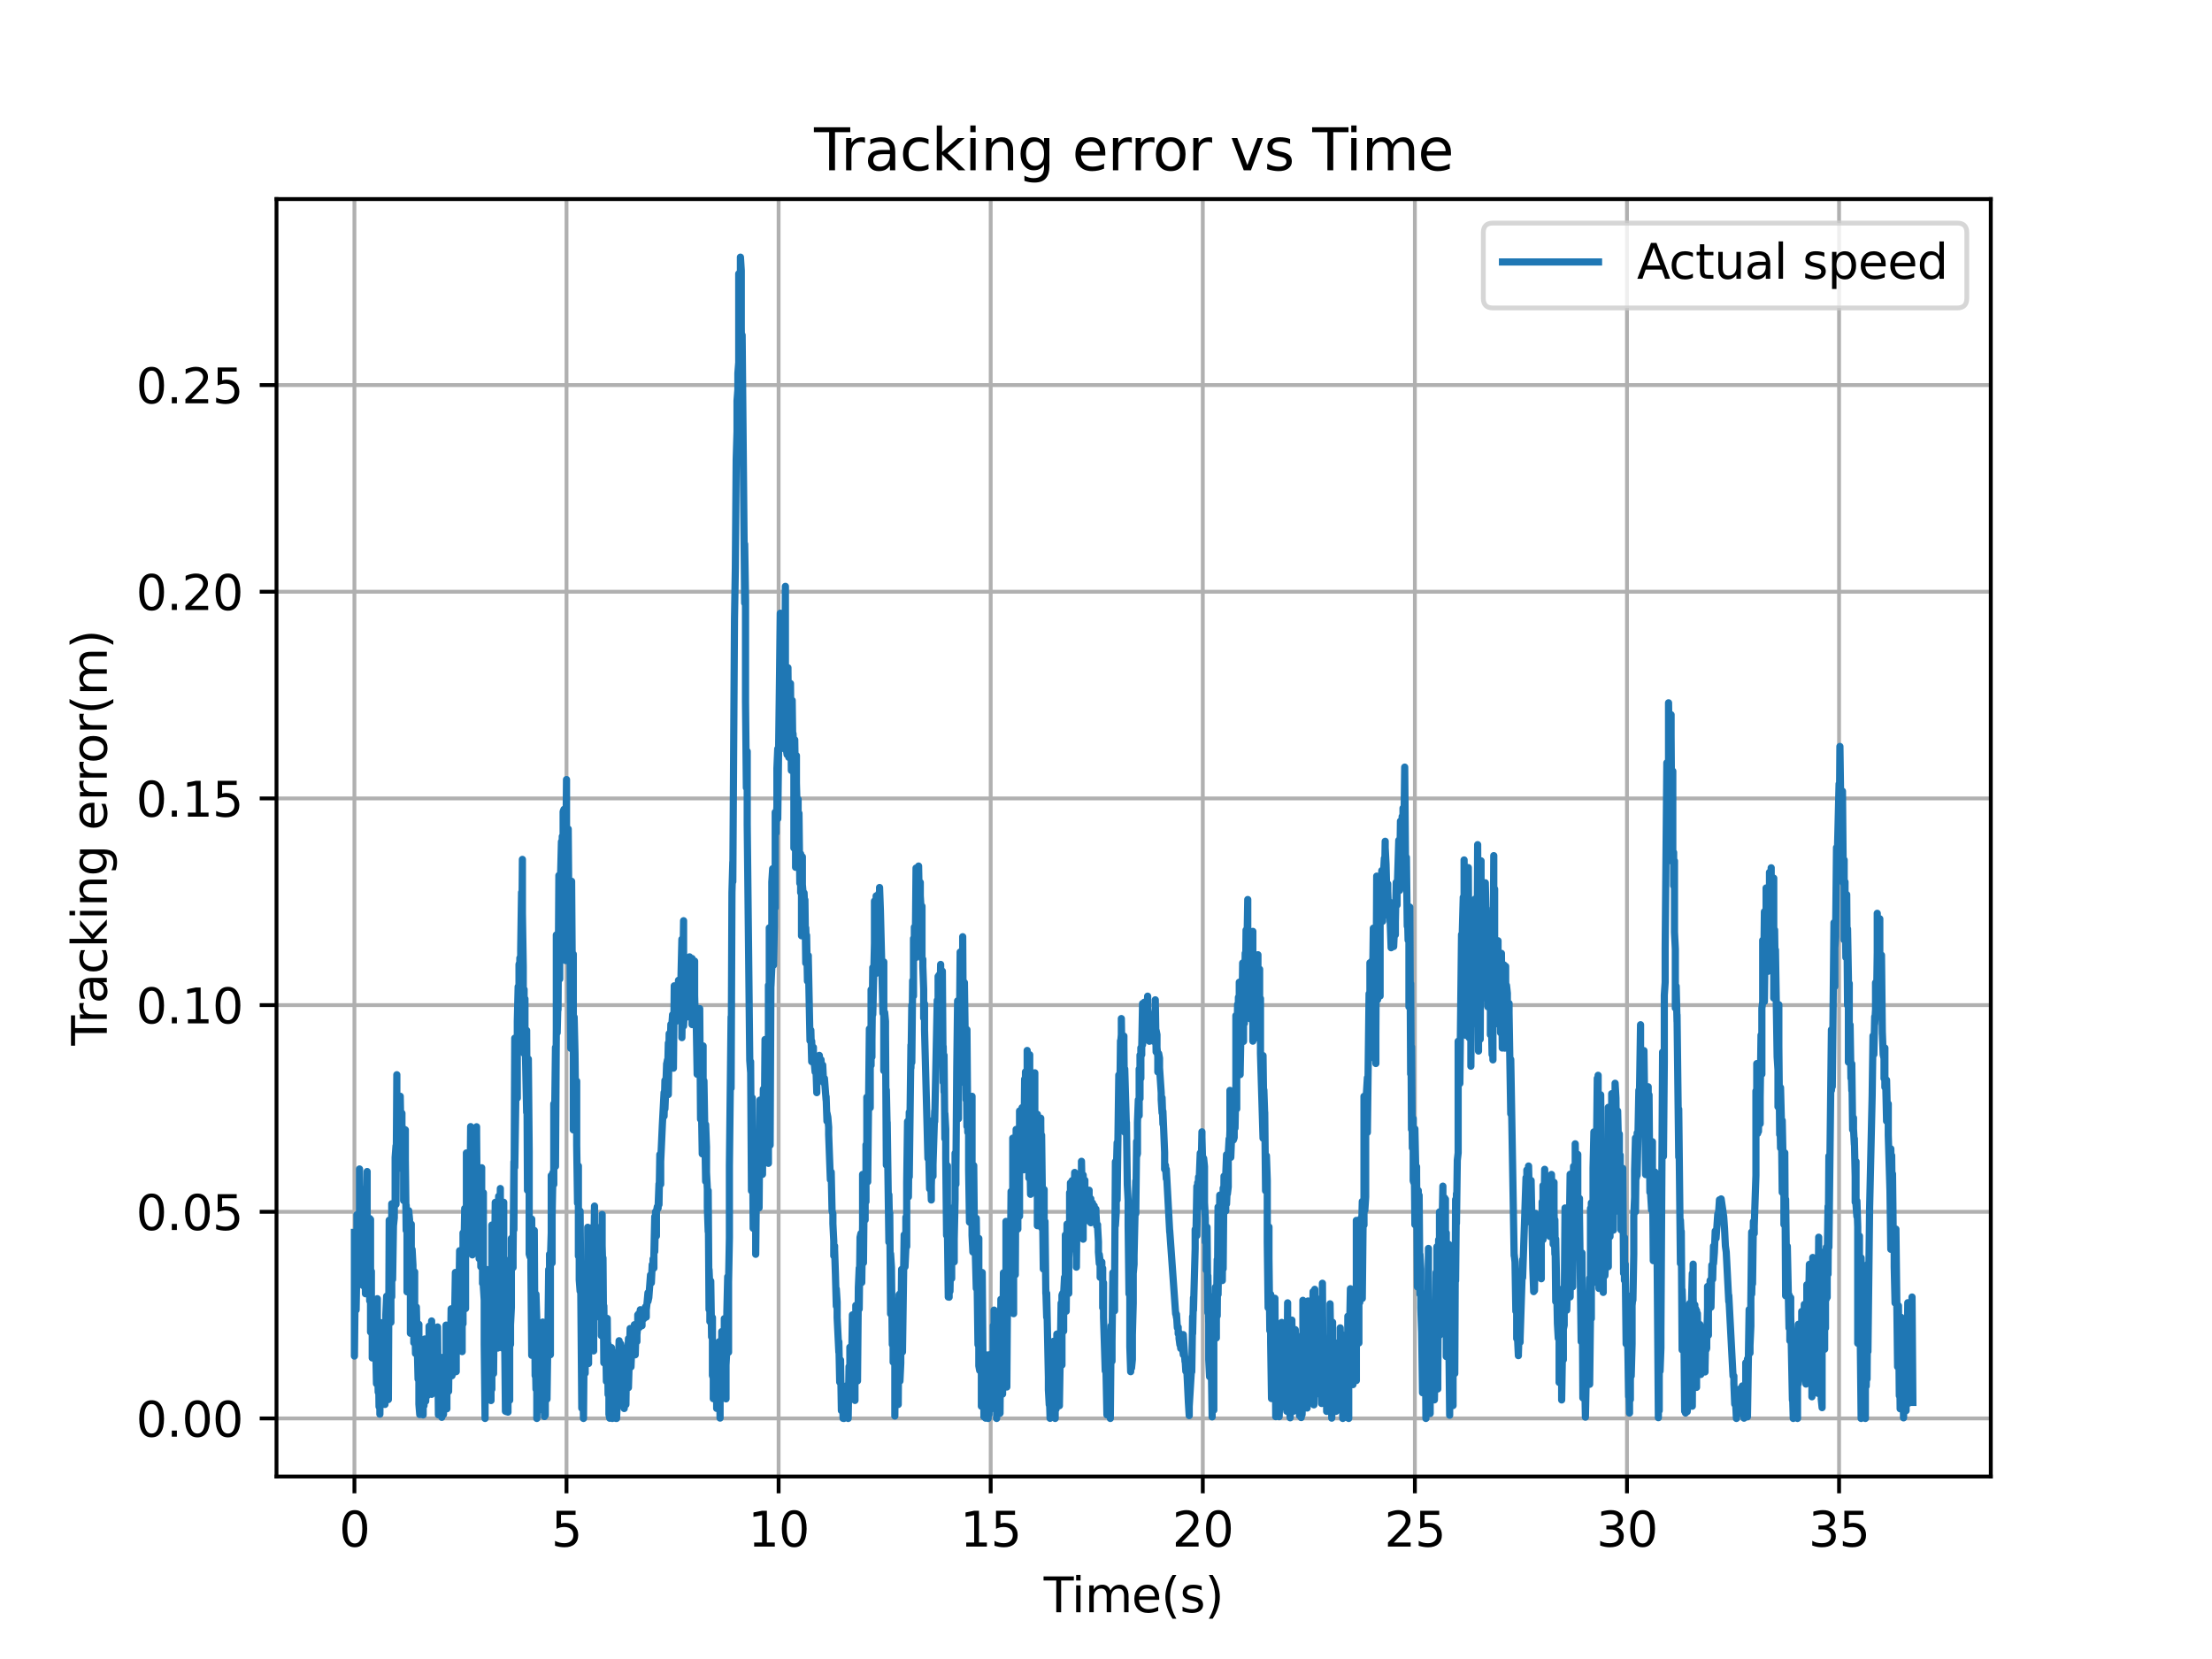 <?xml version="1.0" encoding="utf-8" standalone="no"?>
<!DOCTYPE svg PUBLIC "-//W3C//DTD SVG 1.1//EN"
  "http://www.w3.org/Graphics/SVG/1.1/DTD/svg11.dtd">
<svg xmlns:xlink="http://www.w3.org/1999/xlink" width="460.8pt" height="345.6pt" viewBox="0 0 460.8 345.6" xmlns="http://www.w3.org/2000/svg" version="1.1">
 <defs>
  <style type="text/css">*{stroke-linejoin: round; stroke-linecap: butt}</style>
 </defs>
 <g id="figure_1">
  <g id="patch_1">
   <path d="M 0 345.6 
L 460.8 345.6 
L 460.8 0 
L 0 0 
z
" style="fill: #ffffff"/>
  </g>
  <g id="axes_1">
   <g id="patch_2">
    <path d="M 57.6 307.584 
L 414.72 307.584 
L 414.72 41.472 
L 57.6 41.472 
z
" style="fill: #ffffff"/>
   </g>
   <g id="matplotlib.axis_1">
    <g id="xtick_1">
     <g id="line2d_1">
      <path d="M 73.833 307.584 
L 73.833 41.472 
" clip-path="url(#p69faad4bf6)" style="fill: none; stroke: #b0b0b0; stroke-width: 0.8; stroke-linecap: square"/>
     </g>
     <g id="line2d_2">
      <defs>
       <path id="md1b270d164" d="M 0 0 
L 0 3.5 
" style="stroke: #000000; stroke-width: 0.8"/>
      </defs>
      <g>
       <use xlink:href="#md1b270d164" x="73.833" y="307.584" style="stroke: #000000; stroke-width: 0.8"/>
      </g>
     </g>
     <g id="text_1">
      <!-- 0 -->
      <g transform="translate(70.651 322.182) scale(0.1 -0.1)">
       <defs>
        <path id="DejaVuSans-30" d="M 2034 4250 
Q 1547 4250 1301 3770 
Q 1056 3291 1056 2328 
Q 1056 1369 1301 889 
Q 1547 409 2034 409 
Q 2525 409 2770 889 
Q 3016 1369 3016 2328 
Q 3016 3291 2770 3770 
Q 2525 4250 2034 4250 
z
M 2034 4750 
Q 2819 4750 3233 4129 
Q 3647 3509 3647 2328 
Q 3647 1150 3233 529 
Q 2819 -91 2034 -91 
Q 1250 -91 836 529 
Q 422 1150 422 2328 
Q 422 3509 836 4129 
Q 1250 4750 2034 4750 
z
" transform="scale(0.016)"/>
       </defs>
       <use xlink:href="#DejaVuSans-30"/>
      </g>
     </g>
    </g>
    <g id="xtick_2">
     <g id="line2d_3">
      <path d="M 118.015 307.584 
L 118.015 41.472 
" clip-path="url(#p69faad4bf6)" style="fill: none; stroke: #b0b0b0; stroke-width: 0.8; stroke-linecap: square"/>
     </g>
     <g id="line2d_4">
      <g>
       <use xlink:href="#md1b270d164" x="118.015" y="307.584" style="stroke: #000000; stroke-width: 0.8"/>
      </g>
     </g>
     <g id="text_2">
      <!-- 5 -->
      <g transform="translate(114.834 322.182) scale(0.1 -0.1)">
       <defs>
        <path id="DejaVuSans-35" d="M 691 4666 
L 3169 4666 
L 3169 4134 
L 1269 4134 
L 1269 2991 
Q 1406 3038 1543 3061 
Q 1681 3084 1819 3084 
Q 2600 3084 3056 2656 
Q 3513 2228 3513 1497 
Q 3513 744 3044 326 
Q 2575 -91 1722 -91 
Q 1428 -91 1123 -41 
Q 819 9 494 109 
L 494 744 
Q 775 591 1075 516 
Q 1375 441 1709 441 
Q 2250 441 2565 725 
Q 2881 1009 2881 1497 
Q 2881 1984 2565 2268 
Q 2250 2553 1709 2553 
Q 1456 2553 1204 2497 
Q 953 2441 691 2322 
L 691 4666 
z
" transform="scale(0.016)"/>
       </defs>
       <use xlink:href="#DejaVuSans-35"/>
      </g>
     </g>
    </g>
    <g id="xtick_3">
     <g id="line2d_5">
      <path d="M 162.198 307.584 
L 162.198 41.472 
" clip-path="url(#p69faad4bf6)" style="fill: none; stroke: #b0b0b0; stroke-width: 0.8; stroke-linecap: square"/>
     </g>
     <g id="line2d_6">
      <g>
       <use xlink:href="#md1b270d164" x="162.198" y="307.584" style="stroke: #000000; stroke-width: 0.8"/>
      </g>
     </g>
     <g id="text_3">
      <!-- 10 -->
      <g transform="translate(155.836 322.182) scale(0.1 -0.1)">
       <defs>
        <path id="DejaVuSans-31" d="M 794 531 
L 1825 531 
L 1825 4091 
L 703 3866 
L 703 4441 
L 1819 4666 
L 2450 4666 
L 2450 531 
L 3481 531 
L 3481 0 
L 794 0 
L 794 531 
z
" transform="scale(0.016)"/>
       </defs>
       <use xlink:href="#DejaVuSans-31"/>
       <use xlink:href="#DejaVuSans-30" x="63.623"/>
      </g>
     </g>
    </g>
    <g id="xtick_4">
     <g id="line2d_7">
      <path d="M 206.381 307.584 
L 206.381 41.472 
" clip-path="url(#p69faad4bf6)" style="fill: none; stroke: #b0b0b0; stroke-width: 0.8; stroke-linecap: square"/>
     </g>
     <g id="line2d_8">
      <g>
       <use xlink:href="#md1b270d164" x="206.381" y="307.584" style="stroke: #000000; stroke-width: 0.8"/>
      </g>
     </g>
     <g id="text_4">
      <!-- 15 -->
      <g transform="translate(200.018 322.182) scale(0.1 -0.1)">
       <use xlink:href="#DejaVuSans-31"/>
       <use xlink:href="#DejaVuSans-35" x="63.623"/>
      </g>
     </g>
    </g>
    <g id="xtick_5">
     <g id="line2d_9">
      <path d="M 250.564 307.584 
L 250.564 41.472 
" clip-path="url(#p69faad4bf6)" style="fill: none; stroke: #b0b0b0; stroke-width: 0.8; stroke-linecap: square"/>
     </g>
     <g id="line2d_10">
      <g>
       <use xlink:href="#md1b270d164" x="250.564" y="307.584" style="stroke: #000000; stroke-width: 0.8"/>
      </g>
     </g>
     <g id="text_5">
      <!-- 20 -->
      <g transform="translate(244.201 322.182) scale(0.1 -0.1)">
       <defs>
        <path id="DejaVuSans-32" d="M 1228 531 
L 3431 531 
L 3431 0 
L 469 0 
L 469 531 
Q 828 903 1448 1529 
Q 2069 2156 2228 2338 
Q 2531 2678 2651 2914 
Q 2772 3150 2772 3378 
Q 2772 3750 2511 3984 
Q 2250 4219 1831 4219 
Q 1534 4219 1204 4116 
Q 875 4013 500 3803 
L 500 4441 
Q 881 4594 1212 4672 
Q 1544 4750 1819 4750 
Q 2544 4750 2975 4387 
Q 3406 4025 3406 3419 
Q 3406 3131 3298 2873 
Q 3191 2616 2906 2266 
Q 2828 2175 2409 1742 
Q 1991 1309 1228 531 
z
" transform="scale(0.016)"/>
       </defs>
       <use xlink:href="#DejaVuSans-32"/>
       <use xlink:href="#DejaVuSans-30" x="63.623"/>
      </g>
     </g>
    </g>
    <g id="xtick_6">
     <g id="line2d_11">
      <path d="M 294.746 307.584 
L 294.746 41.472 
" clip-path="url(#p69faad4bf6)" style="fill: none; stroke: #b0b0b0; stroke-width: 0.8; stroke-linecap: square"/>
     </g>
     <g id="line2d_12">
      <g>
       <use xlink:href="#md1b270d164" x="294.746" y="307.584" style="stroke: #000000; stroke-width: 0.8"/>
      </g>
     </g>
     <g id="text_6">
      <!-- 25 -->
      <g transform="translate(288.384 322.182) scale(0.1 -0.1)">
       <use xlink:href="#DejaVuSans-32"/>
       <use xlink:href="#DejaVuSans-35" x="63.623"/>
      </g>
     </g>
    </g>
    <g id="xtick_7">
     <g id="line2d_13">
      <path d="M 338.929 307.584 
L 338.929 41.472 
" clip-path="url(#p69faad4bf6)" style="fill: none; stroke: #b0b0b0; stroke-width: 0.8; stroke-linecap: square"/>
     </g>
     <g id="line2d_14">
      <g>
       <use xlink:href="#md1b270d164" x="338.929" y="307.584" style="stroke: #000000; stroke-width: 0.8"/>
      </g>
     </g>
     <g id="text_7">
      <!-- 30 -->
      <g transform="translate(332.566 322.182) scale(0.1 -0.1)">
       <defs>
        <path id="DejaVuSans-33" d="M 2597 2516 
Q 3050 2419 3304 2112 
Q 3559 1806 3559 1356 
Q 3559 666 3084 287 
Q 2609 -91 1734 -91 
Q 1441 -91 1130 -33 
Q 819 25 488 141 
L 488 750 
Q 750 597 1062 519 
Q 1375 441 1716 441 
Q 2309 441 2620 675 
Q 2931 909 2931 1356 
Q 2931 1769 2642 2001 
Q 2353 2234 1838 2234 
L 1294 2234 
L 1294 2753 
L 1863 2753 
Q 2328 2753 2575 2939 
Q 2822 3125 2822 3475 
Q 2822 3834 2567 4026 
Q 2313 4219 1838 4219 
Q 1578 4219 1281 4162 
Q 984 4106 628 3988 
L 628 4550 
Q 988 4650 1302 4700 
Q 1616 4750 1894 4750 
Q 2613 4750 3031 4423 
Q 3450 4097 3450 3541 
Q 3450 3153 3228 2886 
Q 3006 2619 2597 2516 
z
" transform="scale(0.016)"/>
       </defs>
       <use xlink:href="#DejaVuSans-33"/>
       <use xlink:href="#DejaVuSans-30" x="63.623"/>
      </g>
     </g>
    </g>
    <g id="xtick_8">
     <g id="line2d_15">
      <path d="M 383.112 307.584 
L 383.112 41.472 
" clip-path="url(#p69faad4bf6)" style="fill: none; stroke: #b0b0b0; stroke-width: 0.8; stroke-linecap: square"/>
     </g>
     <g id="line2d_16">
      <g>
       <use xlink:href="#md1b270d164" x="383.112" y="307.584" style="stroke: #000000; stroke-width: 0.8"/>
      </g>
     </g>
     <g id="text_8">
      <!-- 35 -->
      <g transform="translate(376.749 322.182) scale(0.1 -0.1)">
       <use xlink:href="#DejaVuSans-33"/>
       <use xlink:href="#DejaVuSans-35" x="63.623"/>
      </g>
     </g>
    </g>
    <g id="text_9">
     <!-- Time(s) -->
     <g transform="translate(217.42 335.861) scale(0.1 -0.1)">
      <defs>
       <path id="DejaVuSans-54" d="M -19 4666 
L 3928 4666 
L 3928 4134 
L 2272 4134 
L 2272 0 
L 1638 0 
L 1638 4134 
L -19 4134 
L -19 4666 
z
" transform="scale(0.016)"/>
       <path id="DejaVuSans-69" d="M 603 3500 
L 1178 3500 
L 1178 0 
L 603 0 
L 603 3500 
z
M 603 4863 
L 1178 4863 
L 1178 4134 
L 603 4134 
L 603 4863 
z
" transform="scale(0.016)"/>
       <path id="DejaVuSans-6d" d="M 3328 2828 
Q 3544 3216 3844 3400 
Q 4144 3584 4550 3584 
Q 5097 3584 5394 3201 
Q 5691 2819 5691 2113 
L 5691 0 
L 5113 0 
L 5113 2094 
Q 5113 2597 4934 2840 
Q 4756 3084 4391 3084 
Q 3944 3084 3684 2787 
Q 3425 2491 3425 1978 
L 3425 0 
L 2847 0 
L 2847 2094 
Q 2847 2600 2669 2842 
Q 2491 3084 2119 3084 
Q 1678 3084 1418 2786 
Q 1159 2488 1159 1978 
L 1159 0 
L 581 0 
L 581 3500 
L 1159 3500 
L 1159 2956 
Q 1356 3278 1631 3431 
Q 1906 3584 2284 3584 
Q 2666 3584 2933 3390 
Q 3200 3197 3328 2828 
z
" transform="scale(0.016)"/>
       <path id="DejaVuSans-65" d="M 3597 1894 
L 3597 1613 
L 953 1613 
Q 991 1019 1311 708 
Q 1631 397 2203 397 
Q 2534 397 2845 478 
Q 3156 559 3463 722 
L 3463 178 
Q 3153 47 2828 -22 
Q 2503 -91 2169 -91 
Q 1331 -91 842 396 
Q 353 884 353 1716 
Q 353 2575 817 3079 
Q 1281 3584 2069 3584 
Q 2775 3584 3186 3129 
Q 3597 2675 3597 1894 
z
M 3022 2063 
Q 3016 2534 2758 2815 
Q 2500 3097 2075 3097 
Q 1594 3097 1305 2825 
Q 1016 2553 972 2059 
L 3022 2063 
z
" transform="scale(0.016)"/>
       <path id="DejaVuSans-28" d="M 1984 4856 
Q 1566 4138 1362 3434 
Q 1159 2731 1159 2009 
Q 1159 1288 1364 580 
Q 1569 -128 1984 -844 
L 1484 -844 
Q 1016 -109 783 600 
Q 550 1309 550 2009 
Q 550 2706 781 3412 
Q 1013 4119 1484 4856 
L 1984 4856 
z
" transform="scale(0.016)"/>
       <path id="DejaVuSans-73" d="M 2834 3397 
L 2834 2853 
Q 2591 2978 2328 3040 
Q 2066 3103 1784 3103 
Q 1356 3103 1142 2972 
Q 928 2841 928 2578 
Q 928 2378 1081 2264 
Q 1234 2150 1697 2047 
L 1894 2003 
Q 2506 1872 2764 1633 
Q 3022 1394 3022 966 
Q 3022 478 2636 193 
Q 2250 -91 1575 -91 
Q 1294 -91 989 -36 
Q 684 19 347 128 
L 347 722 
Q 666 556 975 473 
Q 1284 391 1588 391 
Q 1994 391 2212 530 
Q 2431 669 2431 922 
Q 2431 1156 2273 1281 
Q 2116 1406 1581 1522 
L 1381 1569 
Q 847 1681 609 1914 
Q 372 2147 372 2553 
Q 372 3047 722 3315 
Q 1072 3584 1716 3584 
Q 2034 3584 2315 3537 
Q 2597 3491 2834 3397 
z
" transform="scale(0.016)"/>
       <path id="DejaVuSans-29" d="M 513 4856 
L 1013 4856 
Q 1481 4119 1714 3412 
Q 1947 2706 1947 2009 
Q 1947 1309 1714 600 
Q 1481 -109 1013 -844 
L 513 -844 
Q 928 -128 1133 580 
Q 1338 1288 1338 2009 
Q 1338 2731 1133 3434 
Q 928 4138 513 4856 
z
" transform="scale(0.016)"/>
      </defs>
      <use xlink:href="#DejaVuSans-54"/>
      <use xlink:href="#DejaVuSans-69" x="57.959"/>
      <use xlink:href="#DejaVuSans-6d" x="85.742"/>
      <use xlink:href="#DejaVuSans-65" x="183.154"/>
      <use xlink:href="#DejaVuSans-28" x="244.678"/>
      <use xlink:href="#DejaVuSans-73" x="283.691"/>
      <use xlink:href="#DejaVuSans-29" x="335.791"/>
     </g>
    </g>
   </g>
   <g id="matplotlib.axis_2">
    <g id="ytick_1">
     <g id="line2d_17">
      <path d="M 57.6 295.488 
L 414.72 295.488 
" clip-path="url(#p69faad4bf6)" style="fill: none; stroke: #b0b0b0; stroke-width: 0.8; stroke-linecap: square"/>
     </g>
     <g id="line2d_18">
      <defs>
       <path id="m43dd066c0e" d="M 0 0 
L -3.5 0 
" style="stroke: #000000; stroke-width: 0.8"/>
      </defs>
      <g>
       <use xlink:href="#m43dd066c0e" x="57.6" y="295.488" style="stroke: #000000; stroke-width: 0.8"/>
      </g>
     </g>
     <g id="text_10">
      <!-- 0.00 -->
      <g transform="translate(28.334 299.287) scale(0.1 -0.1)">
       <defs>
        <path id="DejaVuSans-2e" d="M 684 794 
L 1344 794 
L 1344 0 
L 684 0 
L 684 794 
z
" transform="scale(0.016)"/>
       </defs>
       <use xlink:href="#DejaVuSans-30"/>
       <use xlink:href="#DejaVuSans-2e" x="63.623"/>
       <use xlink:href="#DejaVuSans-30" x="95.41"/>
       <use xlink:href="#DejaVuSans-30" x="159.033"/>
      </g>
     </g>
    </g>
    <g id="ytick_2">
     <g id="line2d_19">
      <path d="M 57.6 252.434 
L 414.72 252.434 
" clip-path="url(#p69faad4bf6)" style="fill: none; stroke: #b0b0b0; stroke-width: 0.8; stroke-linecap: square"/>
     </g>
     <g id="line2d_20">
      <g>
       <use xlink:href="#m43dd066c0e" x="57.6" y="252.434" style="stroke: #000000; stroke-width: 0.8"/>
      </g>
     </g>
     <g id="text_11">
      <!-- 0.05 -->
      <g transform="translate(28.334 256.233) scale(0.1 -0.1)">
       <use xlink:href="#DejaVuSans-30"/>
       <use xlink:href="#DejaVuSans-2e" x="63.623"/>
       <use xlink:href="#DejaVuSans-30" x="95.41"/>
       <use xlink:href="#DejaVuSans-35" x="159.033"/>
      </g>
     </g>
    </g>
    <g id="ytick_3">
     <g id="line2d_21">
      <path d="M 57.6 209.38 
L 414.72 209.38 
" clip-path="url(#p69faad4bf6)" style="fill: none; stroke: #b0b0b0; stroke-width: 0.8; stroke-linecap: square"/>
     </g>
     <g id="line2d_22">
      <g>
       <use xlink:href="#m43dd066c0e" x="57.6" y="209.38" style="stroke: #000000; stroke-width: 0.8"/>
      </g>
     </g>
     <g id="text_12">
      <!-- 0.10 -->
      <g transform="translate(28.334 213.179) scale(0.1 -0.1)">
       <use xlink:href="#DejaVuSans-30"/>
       <use xlink:href="#DejaVuSans-2e" x="63.623"/>
       <use xlink:href="#DejaVuSans-31" x="95.41"/>
       <use xlink:href="#DejaVuSans-30" x="159.033"/>
      </g>
     </g>
    </g>
    <g id="ytick_4">
     <g id="line2d_23">
      <path d="M 57.6 166.325 
L 414.72 166.325 
" clip-path="url(#p69faad4bf6)" style="fill: none; stroke: #b0b0b0; stroke-width: 0.8; stroke-linecap: square"/>
     </g>
     <g id="line2d_24">
      <g>
       <use xlink:href="#m43dd066c0e" x="57.6" y="166.325" style="stroke: #000000; stroke-width: 0.8"/>
      </g>
     </g>
     <g id="text_13">
      <!-- 0.15 -->
      <g transform="translate(28.334 170.125) scale(0.1 -0.1)">
       <use xlink:href="#DejaVuSans-30"/>
       <use xlink:href="#DejaVuSans-2e" x="63.623"/>
       <use xlink:href="#DejaVuSans-31" x="95.41"/>
       <use xlink:href="#DejaVuSans-35" x="159.033"/>
      </g>
     </g>
    </g>
    <g id="ytick_5">
     <g id="line2d_25">
      <path d="M 57.6 123.271 
L 414.72 123.271 
" clip-path="url(#p69faad4bf6)" style="fill: none; stroke: #b0b0b0; stroke-width: 0.8; stroke-linecap: square"/>
     </g>
     <g id="line2d_26">
      <g>
       <use xlink:href="#m43dd066c0e" x="57.6" y="123.271" style="stroke: #000000; stroke-width: 0.8"/>
      </g>
     </g>
     <g id="text_14">
      <!-- 0.20 -->
      <g transform="translate(28.334 127.07) scale(0.1 -0.1)">
       <use xlink:href="#DejaVuSans-30"/>
       <use xlink:href="#DejaVuSans-2e" x="63.623"/>
       <use xlink:href="#DejaVuSans-32" x="95.41"/>
       <use xlink:href="#DejaVuSans-30" x="159.033"/>
      </g>
     </g>
    </g>
    <g id="ytick_6">
     <g id="line2d_27">
      <path d="M 57.6 80.217 
L 414.72 80.217 
" clip-path="url(#p69faad4bf6)" style="fill: none; stroke: #b0b0b0; stroke-width: 0.8; stroke-linecap: square"/>
     </g>
     <g id="line2d_28">
      <g>
       <use xlink:href="#m43dd066c0e" x="57.6" y="80.217" style="stroke: #000000; stroke-width: 0.8"/>
      </g>
     </g>
     <g id="text_15">
      <!-- 0.25 -->
      <g transform="translate(28.334 84.016) scale(0.1 -0.1)">
       <use xlink:href="#DejaVuSans-30"/>
       <use xlink:href="#DejaVuSans-2e" x="63.623"/>
       <use xlink:href="#DejaVuSans-32" x="95.41"/>
       <use xlink:href="#DejaVuSans-35" x="159.033"/>
      </g>
     </g>
    </g>
    <g id="text_16">
     <!-- Tracking error(m) -->
     <g transform="translate(22.255 217.804) rotate(-90) scale(0.1 -0.1)">
      <defs>
       <path id="DejaVuSans-72" d="M 2631 2963 
Q 2534 3019 2420 3045 
Q 2306 3072 2169 3072 
Q 1681 3072 1420 2755 
Q 1159 2438 1159 1844 
L 1159 0 
L 581 0 
L 581 3500 
L 1159 3500 
L 1159 2956 
Q 1341 3275 1631 3429 
Q 1922 3584 2338 3584 
Q 2397 3584 2469 3576 
Q 2541 3569 2628 3553 
L 2631 2963 
z
" transform="scale(0.016)"/>
       <path id="DejaVuSans-61" d="M 2194 1759 
Q 1497 1759 1228 1600 
Q 959 1441 959 1056 
Q 959 750 1161 570 
Q 1363 391 1709 391 
Q 2188 391 2477 730 
Q 2766 1069 2766 1631 
L 2766 1759 
L 2194 1759 
z
M 3341 1997 
L 3341 0 
L 2766 0 
L 2766 531 
Q 2569 213 2275 61 
Q 1981 -91 1556 -91 
Q 1019 -91 701 211 
Q 384 513 384 1019 
Q 384 1609 779 1909 
Q 1175 2209 1959 2209 
L 2766 2209 
L 2766 2266 
Q 2766 2663 2505 2880 
Q 2244 3097 1772 3097 
Q 1472 3097 1187 3025 
Q 903 2953 641 2809 
L 641 3341 
Q 956 3463 1253 3523 
Q 1550 3584 1831 3584 
Q 2591 3584 2966 3190 
Q 3341 2797 3341 1997 
z
" transform="scale(0.016)"/>
       <path id="DejaVuSans-63" d="M 3122 3366 
L 3122 2828 
Q 2878 2963 2633 3030 
Q 2388 3097 2138 3097 
Q 1578 3097 1268 2742 
Q 959 2388 959 1747 
Q 959 1106 1268 751 
Q 1578 397 2138 397 
Q 2388 397 2633 464 
Q 2878 531 3122 666 
L 3122 134 
Q 2881 22 2623 -34 
Q 2366 -91 2075 -91 
Q 1284 -91 818 406 
Q 353 903 353 1747 
Q 353 2603 823 3093 
Q 1294 3584 2113 3584 
Q 2378 3584 2631 3529 
Q 2884 3475 3122 3366 
z
" transform="scale(0.016)"/>
       <path id="DejaVuSans-6b" d="M 581 4863 
L 1159 4863 
L 1159 1991 
L 2875 3500 
L 3609 3500 
L 1753 1863 
L 3688 0 
L 2938 0 
L 1159 1709 
L 1159 0 
L 581 0 
L 581 4863 
z
" transform="scale(0.016)"/>
       <path id="DejaVuSans-6e" d="M 3513 2113 
L 3513 0 
L 2938 0 
L 2938 2094 
Q 2938 2591 2744 2837 
Q 2550 3084 2163 3084 
Q 1697 3084 1428 2787 
Q 1159 2491 1159 1978 
L 1159 0 
L 581 0 
L 581 3500 
L 1159 3500 
L 1159 2956 
Q 1366 3272 1645 3428 
Q 1925 3584 2291 3584 
Q 2894 3584 3203 3211 
Q 3513 2838 3513 2113 
z
" transform="scale(0.016)"/>
       <path id="DejaVuSans-67" d="M 2906 1791 
Q 2906 2416 2648 2759 
Q 2391 3103 1925 3103 
Q 1463 3103 1205 2759 
Q 947 2416 947 1791 
Q 947 1169 1205 825 
Q 1463 481 1925 481 
Q 2391 481 2648 825 
Q 2906 1169 2906 1791 
z
M 3481 434 
Q 3481 -459 3084 -895 
Q 2688 -1331 1869 -1331 
Q 1566 -1331 1297 -1286 
Q 1028 -1241 775 -1147 
L 775 -588 
Q 1028 -725 1275 -790 
Q 1522 -856 1778 -856 
Q 2344 -856 2625 -561 
Q 2906 -266 2906 331 
L 2906 616 
Q 2728 306 2450 153 
Q 2172 0 1784 0 
Q 1141 0 747 490 
Q 353 981 353 1791 
Q 353 2603 747 3093 
Q 1141 3584 1784 3584 
Q 2172 3584 2450 3431 
Q 2728 3278 2906 2969 
L 2906 3500 
L 3481 3500 
L 3481 434 
z
" transform="scale(0.016)"/>
       <path id="DejaVuSans-20" transform="scale(0.016)"/>
       <path id="DejaVuSans-6f" d="M 1959 3097 
Q 1497 3097 1228 2736 
Q 959 2375 959 1747 
Q 959 1119 1226 758 
Q 1494 397 1959 397 
Q 2419 397 2687 759 
Q 2956 1122 2956 1747 
Q 2956 2369 2687 2733 
Q 2419 3097 1959 3097 
z
M 1959 3584 
Q 2709 3584 3137 3096 
Q 3566 2609 3566 1747 
Q 3566 888 3137 398 
Q 2709 -91 1959 -91 
Q 1206 -91 779 398 
Q 353 888 353 1747 
Q 353 2609 779 3096 
Q 1206 3584 1959 3584 
z
" transform="scale(0.016)"/>
      </defs>
      <use xlink:href="#DejaVuSans-54"/>
      <use xlink:href="#DejaVuSans-72" x="46.334"/>
      <use xlink:href="#DejaVuSans-61" x="87.447"/>
      <use xlink:href="#DejaVuSans-63" x="148.727"/>
      <use xlink:href="#DejaVuSans-6b" x="203.707"/>
      <use xlink:href="#DejaVuSans-69" x="261.617"/>
      <use xlink:href="#DejaVuSans-6e" x="289.4"/>
      <use xlink:href="#DejaVuSans-67" x="352.779"/>
      <use xlink:href="#DejaVuSans-20" x="416.256"/>
      <use xlink:href="#DejaVuSans-65" x="448.043"/>
      <use xlink:href="#DejaVuSans-72" x="509.566"/>
      <use xlink:href="#DejaVuSans-72" x="548.93"/>
      <use xlink:href="#DejaVuSans-6f" x="587.793"/>
      <use xlink:href="#DejaVuSans-72" x="648.975"/>
      <use xlink:href="#DejaVuSans-28" x="690.088"/>
      <use xlink:href="#DejaVuSans-6d" x="729.102"/>
      <use xlink:href="#DejaVuSans-29" x="826.514"/>
     </g>
    </g>
   </g>
   <g id="line2d_29">
    <path d="M 73.833 256.74 
L 73.833 282.494 
L 74.009 265.904 
L 74.009 267.248 
L 74.186 261.022 
L 74.186 272.897 
L 74.363 263.081 
L 74.363 253.043 
L 74.54 253.136 
L 74.54 262.314 
L 74.716 263.33 
L 74.716 265.437 
L 74.893 263.859 
L 74.893 243.519 
L 75.07 264.144 
L 75.07 250.381 
L 75.247 255.364 
L 75.247 249.2 
L 75.423 262.027 
L 75.423 255.494 
L 75.6 247.834 
L 75.6 267.796 
L 75.777 247.805 
L 75.777 254.568 
L 75.953 265.645 
L 75.953 254.218 
L 76.13 269.511 
L 76.13 252.845 
L 76.307 252.169 
L 76.307 255.564 
L 76.484 244.049 
L 76.484 259.575 
L 76.66 263.97 
L 76.66 261.906 
L 76.837 262.31 
L 76.837 260.07 
L 77.014 253.835 
L 77.014 270.995 
L 77.191 254.022 
L 77.191 277.482 
L 77.367 264.845 
L 77.367 275.196 
L 77.544 273.173 
L 77.544 282.889 
L 77.721 272.774 
L 77.721 274.112 
L 77.898 271.446 
L 78.251 279.883 
L 78.428 288.246 
L 78.428 273.907 
L 78.604 270.541 
L 78.604 279.21 
L 78.781 290.001 
L 78.781 278.35 
L 78.958 293.023 
L 78.958 277.804 
L 79.135 285.01 
L 79.135 294.607 
L 79.311 275.527 
L 79.311 279.889 
L 79.488 279.034 
L 79.488 290.472 
L 79.665 291.468 
L 79.665 289.384 
L 79.842 279.865 
L 80.018 282.893 
L 80.018 277.955 
L 80.195 292.574 
L 80.195 282.71 
L 80.372 290.342 
L 80.372 273.892 
L 80.548 270.009 
L 80.548 288.443 
L 80.725 278.866 
L 80.725 283.277 
L 80.902 286.331 
L 80.902 291.559 
L 81.079 254.189 
L 81.255 259.956 
L 81.255 270.133 
L 81.432 275.477 
L 81.432 261.272 
L 81.609 270.151 
L 81.609 250.768 
L 81.786 253.717 
L 81.786 266.535 
L 81.962 255.365 
L 82.139 253.658 
L 82.139 250.662 
L 82.316 251.066 
L 82.316 241.117 
L 82.493 238.704 
L 82.493 250.906 
L 82.669 223.886 
L 82.669 237.382 
L 82.846 239.522 
L 82.846 236.207 
L 83.023 237.565 
L 83.023 243.051 
L 83.199 231.429 
L 83.376 236.483 
L 83.376 228.365 
L 83.553 238.412 
L 83.73 231.909 
L 83.73 235.646 
L 83.906 243.647 
L 83.906 234.966 
L 84.083 242.287 
L 84.083 250.099 
L 84.26 246.626 
L 84.26 246.985 
L 84.437 235.359 
L 84.437 241.563 
L 84.613 256.308 
L 84.613 251.037 
L 84.79 255.972 
L 84.79 269.108 
L 84.967 264.38 
L 84.967 254.902 
L 85.144 254.636 
L 85.144 252.206 
L 85.32 254.11 
L 85.32 259.609 
L 85.497 256.405 
L 85.497 277.75 
L 85.674 255.006 
L 85.674 274.962 
L 85.85 277.814 
L 85.85 260.287 
L 86.027 263.594 
L 86.027 271.075 
L 86.204 268.312 
L 86.204 279.708 
L 86.381 264.949 
L 86.381 272.419 
L 86.557 281.967 
L 86.734 280.528 
L 86.734 272.277 
L 87.088 287.295 
L 87.264 275.878 
L 87.264 292.516 
L 87.441 294.683 
L 87.441 294.363 
L 87.618 288.491 
L 87.618 283.574 
L 87.794 284.683 
L 87.794 280.431 
L 87.971 283.648 
L 87.971 292.112 
L 88.148 294.75 
L 88.148 284.067 
L 88.325 287.399 
L 88.325 292.838 
L 88.501 278.936 
L 88.501 285.575 
L 88.678 283.342 
L 88.678 291.899 
L 88.855 282.296 
L 88.855 284.807 
L 89.032 290.712 
L 89.032 290.103 
L 89.208 285.666 
L 89.208 287.335 
L 89.385 289.876 
L 89.385 276.272 
L 89.562 285.54 
L 89.739 286.555 
L 89.739 289.707 
L 89.915 275.18 
L 89.915 290.466 
L 90.092 287.172 
L 90.092 290.297 
L 90.269 286.601 
L 90.269 288.823 
L 90.445 286.644 
L 90.445 286.771 
L 90.622 278.593 
L 90.622 282.423 
L 90.799 287.47 
L 90.976 286.047 
L 90.976 284.819 
L 91.152 285.884 
L 91.152 276.429 
L 91.329 294.738 
L 91.329 291.478 
L 91.506 287.672 
L 91.506 291.816 
L 91.683 291.49 
L 91.683 292.631 
L 91.859 291.48 
L 91.859 293.738 
L 92.036 295.25 
L 92.036 282.775 
L 92.213 292.635 
L 92.389 294.656 
L 92.389 287.418 
L 92.566 284.292 
L 92.566 289.323 
L 92.743 288.35 
L 92.743 286.607 
L 92.92 284.6 
L 92.92 276.048 
L 93.096 293.477 
L 93.096 286.887 
L 93.273 284.712 
L 93.273 287.549 
L 93.45 286.116 
L 93.45 289.85 
L 93.627 276.267 
L 93.627 283.215 
L 93.803 276.282 
L 93.803 283.889 
L 93.98 272.654 
L 93.98 283.469 
L 94.157 281.316 
L 94.157 286.588 
L 94.51 275.955 
L 94.51 285.958 
L 94.864 265.078 
L 94.864 267.895 
L 95.04 285.734 
L 95.04 269.04 
L 95.217 277.158 
L 95.217 270.08 
L 95.394 272.848 
L 95.394 269.783 
L 95.571 271.182 
L 95.571 273.067 
L 95.747 260.544 
L 95.747 267.898 
L 95.924 275.158 
L 95.924 270.636 
L 96.101 268.111 
L 96.101 269.447 
L 96.278 281.568 
L 96.278 272.833 
L 96.454 275.779 
L 96.454 256.829 
L 96.631 263.128 
L 96.631 261.561 
L 96.808 251.746 
L 96.808 263.196 
L 96.984 272.601 
L 96.984 254.081 
L 97.161 257.286 
L 97.161 240.179 
L 97.338 254.32 
L 97.515 243.219 
L 97.515 246.806 
L 97.691 255.671 
L 97.691 250.604 
L 97.868 247.857 
L 97.868 252.237 
L 98.045 234.693 
L 98.045 247.638 
L 98.222 234.875 
L 98.222 252.02 
L 98.398 237.172 
L 98.398 261.417 
L 98.752 237.123 
L 98.929 255.77 
L 98.929 247.971 
L 99.105 248.131 
L 99.105 254.874 
L 99.282 234.724 
L 99.282 236.082 
L 99.459 257.856 
L 99.459 248.748 
L 99.635 250.025 
L 99.635 257.998 
L 99.812 258.106 
L 99.812 262.202 
L 99.989 250.946 
L 100.166 263.886 
L 100.166 258.373 
L 100.342 243.263 
L 100.342 258.684 
L 100.519 248.541 
L 100.519 267.367 
L 100.696 248.468 
L 100.696 268.077 
L 100.873 270.859 
L 100.873 280.038 
L 101.049 295.488 
L 101.049 278.596 
L 101.226 265.265 
L 101.226 270.991 
L 101.403 275.981 
L 101.403 264.468 
L 101.579 267.282 
L 101.579 273.722 
L 101.756 282.483 
L 101.756 279.529 
L 101.933 278.977 
L 101.933 276.682 
L 102.11 270.847 
L 102.11 281.931 
L 102.286 291.759 
L 102.286 265.379 
L 102.463 289.402 
L 102.463 255.198 
L 102.64 273.862 
L 102.64 268.49 
L 102.817 269.152 
L 102.817 286.146 
L 103.17 250.47 
L 103.17 251.479 
L 103.347 254.363 
L 103.347 273.082 
L 103.524 254.833 
L 103.524 259.071 
L 103.7 261.256 
L 103.7 280.829 
L 103.877 249.191 
L 104.054 268.874 
L 104.054 261.017 
L 104.23 247.592 
L 104.23 269.662 
L 104.407 275.066 
L 104.407 270.006 
L 104.584 280.796 
L 104.584 267.426 
L 104.761 278.643 
L 104.761 270.172 
L 104.937 250.456 
L 104.937 270.162 
L 105.114 277.016 
L 105.291 293.985 
L 105.468 293.407 
L 105.468 294.067 
L 105.644 288.182 
L 105.644 281.969 
L 105.821 294.169 
L 105.821 287.855 
L 105.998 262.551 
L 105.998 276.378 
L 106.174 291.712 
L 106.174 274.635 
L 106.351 280.073 
L 106.351 275.995 
L 106.528 272.382 
L 106.528 257.986 
L 106.705 259.526 
L 106.881 264.052 
L 106.881 261.29 
L 107.058 242.012 
L 107.058 256.177 
L 107.235 216.264 
L 107.235 243.181 
L 107.588 219.881 
L 107.588 226.054 
L 107.765 228.743 
L 107.765 212.759 
L 107.942 205.531 
L 107.942 216.278 
L 108.119 209.305 
L 108.119 200.881 
L 108.295 200.463 
L 108.295 199.585 
L 108.472 203.776 
L 108.472 197.713 
L 108.649 185.897 
L 108.649 200.961 
L 108.825 179.028 
L 108.825 190.192 
L 109.002 201.376 
L 109.002 209.172 
L 109.179 206.119 
L 109.179 219.47 
L 109.356 208.073 
L 109.356 214.514 
L 109.709 231.72 
L 109.709 214.644 
L 109.886 247.96 
L 110.063 245.791 
L 110.063 220.609 
L 110.239 239.99 
L 110.239 261.245 
L 110.416 261.819 
L 110.416 254.089 
L 110.593 259.638 
L 110.593 263.894 
L 110.769 282.337 
L 110.769 253.954 
L 110.946 281.104 
L 110.946 280.098 
L 111.123 280.687 
L 111.123 273.006 
L 111.3 278.538 
L 111.3 256.314 
L 111.476 286.568 
L 111.476 279.523 
L 111.653 289.38 
L 111.653 269.616 
L 111.83 275.183 
L 111.83 295.488 
L 112.007 289.252 
L 112.183 276.16 
L 112.183 289.86 
L 112.36 288.976 
L 112.36 289.426 
L 112.537 292.801 
L 112.537 283.292 
L 112.714 293.64 
L 112.89 288.195 
L 112.89 283.375 
L 113.067 275.413 
L 113.244 281.346 
L 113.42 295.09 
L 113.42 288.209 
L 113.597 294.809 
L 113.597 289.284 
L 113.774 279.518 
L 113.774 280.115 
L 113.951 291.47 
L 114.127 278.693 
L 114.304 264.468 
L 114.481 279.092 
L 114.481 261.264 
L 114.658 282.214 
L 114.658 262.564 
L 114.834 256.802 
L 114.834 244.884 
L 115.011 263.101 
L 115.011 253.489 
L 115.188 244.27 
L 115.364 246.736 
L 115.364 229.951 
L 115.541 233.966 
L 115.541 232.284 
L 115.718 218.176 
L 115.718 242.981 
L 115.895 214.209 
L 115.895 194.759 
L 116.071 215.151 
L 116.248 207.693 
L 116.248 210.353 
L 116.425 182.365 
L 116.425 200.714 
L 116.602 203.957 
L 116.602 184.484 
L 116.778 197.691 
L 116.778 182.608 
L 116.955 175.335 
L 116.955 185.354 
L 117.132 174.24 
L 117.132 178.197 
L 117.309 185.359 
L 117.309 169.063 
L 117.485 168.609 
L 117.485 179.64 
L 117.662 177.444 
L 117.662 174.279 
L 117.839 200.107 
L 117.839 181.74 
L 118.015 162.395 
L 118.015 179.433 
L 118.192 176.394 
L 118.192 196.561 
L 118.369 186.581 
L 118.369 172.689 
L 118.546 194.337 
L 118.722 185.098 
L 118.722 194.714 
L 118.899 218.393 
L 118.899 206.603 
L 119.076 206.755 
L 119.076 183.581 
L 119.253 207.458 
L 119.429 198.77 
L 119.429 235.38 
L 119.606 225.127 
L 119.606 211.878 
L 119.783 219.384 
L 119.959 235.402 
L 119.959 232.722 
L 120.136 225.206 
L 120.136 238.538 
L 120.313 250.638 
L 120.49 242.879 
L 120.49 261.658 
L 120.666 254.46 
L 120.666 266.6 
L 120.843 268.967 
L 120.843 252.292 
L 121.197 293.357 
L 121.373 283.169 
L 121.373 284.567 
L 121.55 295.488 
L 121.55 295.488 
L 121.727 276.004 
L 121.727 286.102 
L 121.904 286.068 
L 121.904 274.502 
L 122.08 265.494 
L 122.08 279.433 
L 122.257 272.414 
L 122.257 263.209 
L 122.434 282.912 
L 122.434 255.664 
L 122.61 284.051 
L 122.61 269.776 
L 122.787 256.96 
L 122.787 277.558 
L 122.964 267.706 
L 122.964 260.99 
L 123.141 267.879 
L 123.141 265.327 
L 123.317 255.74 
L 123.317 263.773 
L 123.494 257.178 
L 123.494 263.274 
L 123.671 281.418 
L 123.671 264.568 
L 123.848 251.246 
L 123.848 267.303 
L 124.024 258.097 
L 124.024 259.011 
L 124.201 261.811 
L 124.201 256.83 
L 124.378 271.169 
L 124.554 257.983 
L 124.554 272.221 
L 124.731 271.616 
L 124.731 265.941 
L 124.908 264.878 
L 124.908 271.212 
L 125.085 274.621 
L 125.085 255.601 
L 125.261 265.006 
L 125.261 278.221 
L 125.438 252.989 
L 125.438 259.479 
L 125.615 265.48 
L 125.615 262.056 
L 125.792 283.899 
L 125.792 272.057 
L 125.968 284.013 
L 126.145 281.243 
L 126.145 277.003 
L 126.322 287.759 
L 126.499 284.138 
L 126.499 274.65 
L 126.675 290.507 
L 126.675 280.007 
L 126.852 283.308 
L 126.852 294.63 
L 127.029 295.446 
L 127.029 287.197 
L 127.205 287.588 
L 127.205 291.551 
L 127.382 291.859 
L 127.382 280.732 
L 127.559 295.488 
L 127.559 295.488 
L 127.736 294.571 
L 127.736 295.014 
L 127.912 284.829 
L 127.912 292.764 
L 128.089 283.169 
L 128.089 286.454 
L 128.266 295.475 
L 128.266 281.793 
L 128.443 290.173 
L 128.443 295.488 
L 128.619 291.297 
L 128.619 292.4 
L 128.973 279.3 
L 128.973 288.913 
L 129.149 287.907 
L 129.149 283.273 
L 129.326 285.363 
L 129.326 279.986 
L 129.503 292.605 
L 129.503 286.825 
L 129.68 285.855 
L 129.68 284.217 
L 129.856 282.143 
L 129.856 280.794 
L 130.033 293.421 
L 130.21 282.624 
L 130.21 284.327 
L 130.387 282.859 
L 130.387 292.604 
L 130.563 281.117 
L 130.563 285.329 
L 130.74 284.458 
L 130.74 285.295 
L 130.917 278.865 
L 130.917 289.071 
L 131.27 276.748 
L 131.27 283.416 
L 131.447 278.297 
L 131.447 284.755 
L 131.624 280.236 
L 131.8 280.369 
L 131.8 280.514 
L 131.977 279.4 
L 131.977 279.79 
L 132.154 275.957 
L 132.154 277.674 
L 132.331 280.249 
L 132.331 282.229 
L 132.507 276.465 
L 132.684 279.473 
L 132.684 278.066 
L 132.861 276.127 
L 132.861 273.901 
L 133.038 275.559 
L 133.038 273.678 
L 133.214 276.512 
L 133.214 275.45 
L 133.391 272.841 
L 133.391 274.142 
L 133.568 274.29 
L 133.568 274.7 
L 133.744 276.17 
L 133.744 273.524 
L 133.921 273.952 
L 134.098 274.738 
L 134.098 274.582 
L 134.275 273.512 
L 134.275 273.57 
L 134.451 273.831 
L 134.451 272.262 
L 134.628 274.372 
L 134.628 272.851 
L 134.805 271.3 
L 134.982 269.311 
L 134.982 271.114 
L 135.158 270.316 
L 135.158 270.345 
L 135.512 265.598 
L 135.512 266.755 
L 135.689 265.875 
L 135.689 267.244 
L 135.865 263.438 
L 136.042 264.318 
L 136.042 262.256 
L 136.219 264.168 
L 136.219 261.305 
L 136.395 253.431 
L 136.395 260.717 
L 136.572 252.399 
L 136.749 257.49 
L 136.749 252.452 
L 136.926 251.383 
L 136.926 251.958 
L 137.102 251.659 
L 137.102 251.288 
L 137.279 246.613 
L 137.279 250.942 
L 137.456 240.5 
L 137.456 243.45 
L 137.633 246.714 
L 137.633 241.953 
L 137.986 234.221 
L 138.339 227.57 
L 138.339 232.523 
L 138.516 225.071 
L 138.516 231.012 
L 138.693 226.72 
L 138.87 221.608 
L 138.87 221.679 
L 139.046 220.802 
L 139.046 224.966 
L 139.223 217.286 
L 139.223 228.017 
L 139.4 215.324 
L 139.577 219.999 
L 139.577 219.862 
L 139.753 213.386 
L 139.93 213.958 
L 140.107 211.382 
L 140.107 217.919 
L 140.284 216.832 
L 140.284 222.525 
L 140.46 205.36 
L 140.46 210.444 
L 140.637 212.138 
L 140.637 208.735 
L 140.814 212.772 
L 140.814 205.311 
L 140.99 209.116 
L 140.99 207.335 
L 141.167 206.987 
L 141.167 210.352 
L 141.344 204.21 
L 141.521 211.699 
L 141.521 210.842 
L 141.697 206.018 
L 141.697 208.853 
L 141.874 206.979 
L 141.874 202.983 
L 142.051 195.659 
L 142.051 216.158 
L 142.404 191.804 
L 142.404 213.737 
L 142.581 210.15 
L 142.581 201.446 
L 142.758 204.494 
L 142.758 199.563 
L 142.934 208.851 
L 142.934 206.91 
L 143.111 207.082 
L 143.111 211.856 
L 143.288 201.418 
L 143.288 207.28 
L 143.465 204.798 
L 143.465 206.323 
L 143.641 199.328 
L 143.641 210.705 
L 143.818 204.79 
L 143.995 204.095 
L 143.995 200.282 
L 144.172 199.669 
L 144.172 213.441 
L 144.525 202.262 
L 144.525 210.074 
L 144.702 200.212 
L 144.702 207.33 
L 144.879 213.483 
L 144.879 210.652 
L 145.055 213.769 
L 145.232 223.795 
L 145.232 216.251 
L 145.409 214.512 
L 145.409 221.649 
L 145.585 220.112 
L 145.585 218.854 
L 145.762 216.291 
L 145.762 210.105 
L 145.939 233.167 
L 146.116 228.763 
L 146.116 229.899 
L 146.292 240.379 
L 146.292 226.519 
L 146.469 217.875 
L 146.469 231.332 
L 146.646 225.161 
L 146.999 246.096 
L 146.999 234.251 
L 147.176 238.918 
L 147.176 244.214 
L 147.353 247.727 
L 147.353 251.48 
L 147.529 256.568 
L 147.529 248.029 
L 147.706 272.796 
L 147.706 264.459 
L 147.883 268.552 
L 147.883 275.312 
L 148.06 273.151 
L 148.06 266.868 
L 148.236 278.501 
L 148.413 274.472 
L 148.413 286.569 
L 148.59 286.983 
L 148.59 291.375 
L 148.767 288.058 
L 148.767 290.594 
L 148.943 290.719 
L 148.943 286.695 
L 149.12 288.386 
L 149.12 289.702 
L 149.297 290.689 
L 149.297 293.398 
L 149.474 286.73 
L 149.474 286.84 
L 149.65 293.315 
L 149.65 290.953 
L 149.827 279.489 
L 149.827 282.792 
L 150.004 295.41 
L 150.004 291.267 
L 150.18 290.039 
L 150.18 286.063 
L 150.357 289.775 
L 150.357 277.387 
L 150.534 278.047 
L 150.534 286.618 
L 150.711 283.646 
L 150.711 281.078 
L 150.887 281.669 
L 150.887 274.693 
L 151.064 278.152 
L 151.064 283.429 
L 151.241 291.404 
L 151.241 284.383 
L 151.418 280.975 
L 151.418 273.29 
L 151.594 265.954 
L 151.594 275.261 
L 151.771 281.699 
L 151.771 267.135 
L 151.948 257.818 
L 151.948 242.815 
L 152.301 211.828 
L 152.301 226.701 
L 152.478 185.902 
L 152.655 179.563 
L 152.655 183.668 
L 153.008 128.951 
L 153.185 118.297 
L 153.362 95.746 
L 153.538 89.878 
L 153.538 83.477 
L 153.715 81.179 
L 153.715 77.752 
L 153.892 75.506 
L 153.892 57.024 
L 154.069 62.969 
L 154.245 62.776 
L 154.245 53.568 
L 154.422 56.364 
L 154.422 68.204 
L 154.599 87.956 
L 154.599 69.801 
L 155.129 125.621 
L 155.129 113.352 
L 155.306 124.819 
L 155.306 146.238 
L 155.482 164.092 
L 155.482 156.821 
L 155.659 156.52 
L 155.659 171.744 
L 156.189 220.9 
L 156.366 223.323 
L 156.366 221.154 
L 156.543 248.072 
L 156.543 240.07 
L 156.719 228.712 
L 156.896 255.877 
L 156.896 245.376 
L 157.073 250.127 
L 157.073 243.461 
L 157.25 249.271 
L 157.25 246.564 
L 157.426 251.006 
L 157.426 261.293 
L 157.603 244.177 
L 157.603 248.668 
L 157.78 249.893 
L 157.78 244.521 
L 157.957 241.691 
L 157.957 237.784 
L 158.133 242.864 
L 158.133 251.611 
L 158.31 229.166 
L 158.31 233.859 
L 158.487 241.887 
L 158.664 239.311 
L 158.664 234.281 
L 158.84 238.82 
L 158.84 244.645 
L 159.017 226.885 
L 159.017 233.214 
L 159.194 230.842 
L 159.194 237.657 
L 159.37 216.545 
L 159.547 219.469 
L 159.547 225.88 
L 159.724 233.086 
L 159.724 222.676 
L 159.901 216.891 
L 159.901 218.65 
L 160.077 242.347 
L 160.077 205.252 
L 160.254 222.712 
L 160.254 193.291 
L 160.431 197.082 
L 160.431 238.557 
L 160.608 201.706 
L 160.608 205.397 
L 160.784 201.506 
L 160.784 183.757 
L 160.961 180.964 
L 160.961 192.092 
L 161.138 185.572 
L 161.138 201.065 
L 161.314 193.141 
L 161.314 184.148 
L 161.491 189.102 
L 161.491 169.202 
L 161.668 173.539 
L 161.668 172.008 
L 161.845 167.94 
L 161.845 160.057 
L 162.021 155.991 
L 162.021 170.57 
L 162.552 127.748 
L 162.552 154.997 
L 162.728 149.466 
L 162.728 141.578 
L 162.905 131.313 
L 163.082 143.524 
L 163.082 134.649 
L 163.259 150.7 
L 163.259 143.885 
L 163.435 138.807 
L 163.435 156.02 
L 163.612 122.147 
L 163.612 148.631 
L 163.789 139.531 
L 163.789 155.992 
L 163.965 157.206 
L 163.965 155.207 
L 164.142 139.091 
L 164.319 157.771 
L 164.496 147.378 
L 164.496 152.224 
L 164.672 156.625 
L 164.672 142.38 
L 164.849 160.499 
L 165.026 159.556 
L 165.026 145.906 
L 165.203 159.434 
L 165.203 152.825 
L 165.379 156.955 
L 165.379 176.654 
L 165.556 154.1 
L 165.733 164.867 
L 165.733 180.673 
L 165.909 157.401 
L 165.909 163.076 
L 166.086 169.95 
L 166.086 180.32 
L 166.263 166.497 
L 166.263 171.883 
L 166.44 173.615 
L 166.44 169.423 
L 166.616 184.005 
L 166.793 177.877 
L 166.793 185.934 
L 166.97 181.356 
L 166.97 194.937 
L 167.147 178.48 
L 167.147 184.235 
L 167.323 186.413 
L 167.323 192.703 
L 167.5 186.005 
L 167.677 190.297 
L 167.677 187.454 
L 167.854 200.627 
L 167.854 193.304 
L 168.03 198.902 
L 168.03 194.84 
L 168.207 204.383 
L 168.384 199.062 
L 168.384 199.583 
L 168.737 216.802 
L 168.737 215.941 
L 168.914 216.105 
L 168.914 214.605 
L 169.091 221.165 
L 169.091 216.878 
L 169.267 221.259 
L 169.267 219.635 
L 169.444 218.175 
L 169.444 219.305 
L 169.798 223.307 
L 169.974 223.283 
L 169.974 222.337 
L 170.151 227.622 
L 170.151 226.141 
L 170.328 221.3 
L 170.504 223.223 
L 170.681 219.858 
L 170.858 223.362 
L 170.858 223.017 
L 171.035 220.748 
L 171.211 224.066 
L 171.211 223.975 
L 171.388 221.866 
L 171.388 221.921 
L 171.565 225.511 
L 171.742 225.236 
L 171.742 224.642 
L 172.095 229.195 
L 172.095 228.452 
L 172.272 233.561 
L 172.272 231.855 
L 172.449 232.709 
L 172.625 234.836 
L 172.625 236.312 
L 172.979 245.757 
L 172.979 244.434 
L 173.155 245.011 
L 173.155 244.168 
L 173.332 252.274 
L 173.509 252.869 
L 173.509 254.927 
L 173.686 258.522 
L 173.686 261.606 
L 173.862 259.556 
L 173.862 260.288 
L 174.039 265.573 
L 174.216 272.081 
L 174.216 268.502 
L 174.393 271.261 
L 174.393 274.5 
L 174.746 281.683 
L 174.746 279.491 
L 174.923 287.916 
L 174.923 286.571 
L 175.099 287.002 
L 175.099 283.323 
L 175.276 293.856 
L 175.453 288.604 
L 175.453 288.857 
L 175.63 295.469 
L 175.806 295.488 
L 175.806 292.407 
L 175.983 295.149 
L 175.983 294.685 
L 176.16 293.336 
L 176.16 290.781 
L 176.337 291.439 
L 176.337 295.219 
L 176.513 288.585 
L 176.69 292.363 
L 176.69 295.488 
L 176.867 284.689 
L 176.867 289.491 
L 177.044 285.655 
L 177.044 280.647 
L 177.22 288.91 
L 177.22 282.432 
L 177.397 286.772 
L 177.397 284.636 
L 177.574 273.912 
L 177.574 282.907 
L 177.75 286.399 
L 177.75 282.705 
L 177.927 276.991 
L 177.927 278.584 
L 178.104 291.738 
L 178.104 281.016 
L 178.281 277.65 
L 178.281 271.935 
L 178.457 283.15 
L 178.457 281.95 
L 178.634 277.627 
L 178.634 287.675 
L 178.811 268.18 
L 178.988 264.174 
L 178.988 272.699 
L 179.164 257.768 
L 179.341 256.963 
L 179.341 265.976 
L 179.518 257.039 
L 179.518 267.176 
L 179.694 255.067 
L 179.694 244.65 
L 179.871 252.389 
L 179.871 263.071 
L 180.048 246.291 
L 180.225 254.127 
L 180.225 245.087 
L 180.401 250.335 
L 180.401 238.482 
L 180.578 241.39 
L 180.578 228.564 
L 180.755 237.494 
L 180.755 246.198 
L 181.108 214.33 
L 181.285 230.764 
L 181.285 221.489 
L 181.462 221.938 
L 181.462 206.175 
L 181.639 220.19 
L 181.639 216.649 
L 181.815 201.562 
L 181.815 211.332 
L 182.169 196.493 
L 182.169 187.703 
L 182.345 193.41 
L 182.345 201.13 
L 182.522 186.631 
L 182.522 202.775 
L 182.699 202.167 
L 182.699 186.92 
L 182.876 196.363 
L 183.052 186.164 
L 183.052 189.182 
L 183.229 201.477 
L 183.229 184.881 
L 183.406 189.759 
L 183.936 211.084 
L 183.936 205.314 
L 184.113 200.381 
L 184.113 223.052 
L 184.29 221.117 
L 184.29 210.903 
L 184.466 212.765 
L 184.466 215.439 
L 184.643 242.717 
L 184.643 227.059 
L 184.82 235.35 
L 184.82 233.796 
L 185.173 258.765 
L 185.173 248.884 
L 185.35 257.94 
L 185.35 252.711 
L 185.527 273.698 
L 185.527 261.196 
L 185.703 263.998 
L 185.703 263.971 
L 185.88 280.08 
L 186.057 277.283 
L 186.057 283.751 
L 186.234 279.559 
L 186.234 281.352 
L 186.41 278.384 
L 186.41 294.984 
L 186.587 271.061 
L 186.587 286.093 
L 186.764 287.181 
L 186.764 273.7 
L 186.94 282.931 
L 187.117 285.981 
L 187.117 292.586 
L 187.294 269.703 
L 187.294 282.568 
L 187.471 269.514 
L 187.471 287.71 
L 187.647 283.96 
L 187.647 279.306 
L 187.824 264.435 
L 188.001 281.636 
L 188.354 257.239 
L 188.531 260.872 
L 188.531 263.89 
L 188.708 260.017 
L 188.708 253.566 
L 188.885 259.678 
L 188.885 246.332 
L 189.061 233.621 
L 189.061 242.461 
L 189.238 244.57 
L 189.238 249.332 
L 189.415 231.702 
L 189.415 245.155 
L 189.768 217.703 
L 189.768 222.469 
L 189.945 209.386 
L 189.945 221.332 
L 190.122 204.262 
L 190.298 207.489 
L 190.298 195.511 
L 190.475 199.326 
L 190.475 193.138 
L 190.652 195.954 
L 190.652 199.592 
L 190.829 180.831 
L 190.829 199.212 
L 191.005 190.868 
L 191.005 197.307 
L 191.359 191.223 
L 191.359 180.414 
L 191.535 189.181 
L 191.712 183.823 
L 191.712 186.623 
L 191.889 189.563 
L 191.889 193.919 
L 192.066 188.779 
L 192.066 199.703 
L 192.242 199.831 
L 192.242 201.323 
L 192.419 206.146 
L 192.419 212.085 
L 192.596 209.109 
L 192.596 214.442 
L 193.126 234.473 
L 193.303 241.328 
L 193.303 233.28 
L 193.656 247.672 
L 193.656 247.123 
L 193.833 243.711 
L 193.833 244.498 
L 194.01 249.984 
L 194.01 246.991 
L 194.186 241.501 
L 194.363 245.028 
L 194.363 242.598 
L 194.717 231.427 
L 194.717 233.641 
L 195.247 208.382 
L 195.247 208.886 
L 195.424 209.609 
L 195.424 203.408 
L 195.6 207.384 
L 195.6 203.142 
L 195.777 211.497 
L 195.777 211.076 
L 195.954 200.906 
L 195.954 217.312 
L 196.13 213.855 
L 196.13 214.928 
L 196.307 216.152 
L 196.307 202.299 
L 196.484 225.457 
L 196.484 217.995 
L 196.661 227.469 
L 196.661 219.821 
L 196.837 237.211 
L 196.837 231.979 
L 197.014 235.222 
L 197.014 241.325 
L 197.191 257.356 
L 197.191 250.729 
L 197.368 242.834 
L 197.368 256.192 
L 197.544 270.198 
L 197.544 262.789 
L 197.721 270.231 
L 197.721 265.951 
L 197.898 268.993 
L 198.075 258.766 
L 198.075 266.333 
L 198.251 266.339 
L 198.251 262.4 
L 198.428 260.905 
L 198.428 262.001 
L 198.605 251.53 
L 198.605 255.39 
L 198.781 262.874 
L 198.781 258.118 
L 198.958 249.847 
L 198.958 240.245 
L 199.135 246.727 
L 199.135 243.892 
L 199.312 222.507 
L 199.488 208.491 
L 199.488 227.04 
L 199.665 233.059 
L 199.665 222.775 
L 199.842 220.791 
L 199.842 216.971 
L 200.019 198.33 
L 200.019 208.361 
L 200.195 204.123 
L 200.195 204.643 
L 200.549 223.105 
L 200.549 195.135 
L 200.725 225.49 
L 200.725 216.958 
L 200.902 217.035 
L 200.902 204.679 
L 201.256 229.11 
L 201.256 217.778 
L 201.432 234.655 
L 201.432 214.49 
L 201.609 235.874 
L 201.786 230.92 
L 201.786 243.787 
L 201.963 254.593 
L 201.963 232.386 
L 202.139 242.989 
L 202.316 253.459 
L 202.316 232.802 
L 202.493 228.375 
L 202.493 257.364 
L 202.67 260.824 
L 202.67 254.977 
L 202.846 259.398 
L 202.846 242.796 
L 203.023 260.62 
L 203.023 256.477 
L 203.2 256.13 
L 203.2 261.809 
L 203.376 268.393 
L 203.376 253.782 
L 203.73 280.107 
L 203.907 257.984 
L 203.907 284.533 
L 204.083 285.496 
L 204.083 283.678 
L 204.26 284.042 
L 204.26 265.365 
L 204.437 281.677 
L 204.437 292.949 
L 204.614 290.739 
L 204.614 265.091 
L 204.79 286.047 
L 204.967 285.157 
L 204.967 295.119 
L 205.144 282.804 
L 205.144 286.389 
L 205.32 295.429 
L 205.32 284.69 
L 205.497 293.17 
L 205.674 292.671 
L 205.674 282.269 
L 205.851 295.488 
L 205.851 285.729 
L 206.027 294.672 
L 206.027 289.401 
L 206.204 286.87 
L 206.204 293.749 
L 206.381 282.118 
L 206.381 282.534 
L 206.558 288.487 
L 206.558 288.334 
L 206.734 282.805 
L 206.734 288.771 
L 206.911 282.424 
L 206.911 276.142 
L 207.088 284.591 
L 207.088 272.918 
L 207.441 292.844 
L 207.618 289.454 
L 207.618 295.488 
L 207.795 286.683 
L 207.795 278.869 
L 207.971 278.616 
L 207.971 288.781 
L 208.148 282.778 
L 208.325 294.414 
L 208.502 270.671 
L 208.502 289.357 
L 208.678 279.268 
L 208.678 287.628 
L 208.855 278.475 
L 208.855 290.421 
L 209.032 265.15 
L 209.209 286.015 
L 209.209 277.434 
L 209.385 281.785 
L 209.385 285.404 
L 209.562 272.696 
L 209.562 254.442 
L 209.739 271.371 
L 209.739 288.942 
L 209.915 265.483 
L 210.092 266.805 
L 210.092 271.9 
L 210.269 262.836 
L 210.446 267.634 
L 210.446 266.82 
L 210.622 248.2 
L 210.622 263.991 
L 210.799 249.511 
L 210.976 259.521 
L 210.976 237.102 
L 211.153 273.662 
L 211.153 245.289 
L 211.329 244.684 
L 211.329 245.923 
L 211.506 248.878 
L 211.506 265.555 
L 211.683 235.272 
L 211.683 249.107 
L 211.86 236.492 
L 211.86 253.32 
L 212.036 256.042 
L 212.036 240.301 
L 212.213 236.896 
L 212.213 242.33 
L 212.39 253.365 
L 212.39 231.426 
L 212.566 238.323 
L 212.566 237.172 
L 212.743 238.042 
L 212.743 233.047 
L 212.92 235.154 
L 212.92 230.742 
L 213.097 241.735 
L 213.097 237.254 
L 213.273 236.531 
L 213.273 243.684 
L 213.45 224.791 
L 213.45 239.41 
L 213.627 243.29 
L 213.627 223.282 
L 213.804 235.633 
L 213.804 229.807 
L 213.98 234.509 
L 213.98 218.831 
L 214.157 239.43 
L 214.157 233.173 
L 214.334 232.123 
L 214.334 245.409 
L 214.51 219.723 
L 214.51 239.599 
L 214.687 248.797 
L 214.687 247.258 
L 214.864 243.813 
L 214.864 234.122 
L 215.041 231.747 
L 215.041 241.898 
L 215.217 229.697 
L 215.394 246.639 
L 215.394 236.004 
L 215.571 223.486 
L 215.571 232.502 
L 215.924 241.705 
L 215.924 246.702 
L 216.101 232.126 
L 216.101 255.33 
L 216.278 233.123 
L 216.455 236.474 
L 216.455 241.793 
L 216.631 243.164 
L 216.631 244.489 
L 216.808 232.931 
L 216.808 234.047 
L 216.985 255.781 
L 216.985 236.468 
L 217.338 264.362 
L 217.338 260.01 
L 217.515 247.802 
L 217.515 259.095 
L 217.692 257.269 
L 217.692 254.445 
L 217.868 269.494 
L 217.868 268.676 
L 218.045 274.416 
L 218.045 269.422 
L 218.399 286.97 
L 218.399 289.522 
L 218.575 292.631 
L 218.575 289.754 
L 218.752 295.463 
L 218.752 293.152 
L 218.929 289.524 
L 218.929 295.141 
L 219.105 287.874 
L 219.105 290.296 
L 219.282 285.861 
L 219.282 281.618 
L 219.459 279.42 
L 219.459 284.496 
L 219.636 294.614 
L 219.636 292.991 
L 219.812 295.488 
L 219.812 282.362 
L 219.989 286.177 
L 219.989 293.568 
L 220.166 277.906 
L 220.343 285.003 
L 220.343 278.42 
L 220.519 283.246 
L 220.519 280.861 
L 220.696 292.844 
L 220.696 292.443 
L 221.05 271.453 
L 221.226 284.364 
L 221.226 269.771 
L 221.403 269.372 
L 221.403 272.708 
L 221.58 277.295 
L 221.58 269.457 
L 221.756 266.092 
L 221.756 266.149 
L 221.933 268.546 
L 221.933 257.262 
L 222.11 273.154 
L 222.287 254.998 
L 222.64 269.446 
L 222.64 262.071 
L 222.817 259.016 
L 222.817 248.44 
L 222.994 250.377 
L 222.994 246.404 
L 223.17 256.91 
L 223.17 250.38 
L 223.347 253.658 
L 223.347 245.94 
L 223.7 260.159 
L 223.7 257.06 
L 223.877 244.242 
L 223.877 245.955 
L 224.054 257.698 
L 224.231 252.93 
L 224.231 263.972 
L 224.407 246.665 
L 224.407 249.702 
L 224.584 255.374 
L 224.584 254.165 
L 224.761 248.413 
L 224.761 249.212 
L 224.938 250.993 
L 224.938 245.199 
L 225.114 257.155 
L 225.114 249.502 
L 225.291 248.57 
L 225.291 241.917 
L 225.645 258.145 
L 225.645 244.774 
L 225.821 252.625 
L 225.998 245.865 
L 225.998 251.066 
L 226.175 254.326 
L 226.175 250.369 
L 226.351 251.103 
L 226.351 250.423 
L 226.528 254.053 
L 226.882 247.944 
L 226.882 252.579 
L 227.058 253.426 
L 227.058 252.386 
L 227.235 249.713 
L 227.235 254.722 
L 227.589 250.598 
L 227.765 254.01 
L 227.942 251.195 
L 227.942 251.846 
L 228.119 254.05 
L 228.119 253.243 
L 228.295 251.861 
L 228.295 252.605 
L 228.472 255.397 
L 228.649 255.129 
L 228.649 255.568 
L 228.826 258.684 
L 228.826 260.81 
L 229.002 263.228 
L 229.002 261.318 
L 229.179 262.736 
L 229.179 266.096 
L 229.533 262.899 
L 229.533 265.654 
L 229.709 264.207 
L 229.709 272.419 
L 229.886 267.227 
L 229.886 274.47 
L 230.24 285.584 
L 230.24 278.028 
L 230.593 294.74 
L 230.593 287.83 
L 230.77 294.432 
L 230.77 285.796 
L 230.946 292.243 
L 230.946 286.588 
L 231.123 294.294 
L 231.123 289.053 
L 231.3 288.332 
L 231.3 295.488 
L 231.477 276.164 
L 231.477 276.821 
L 231.653 283.567 
L 231.653 279.5 
L 231.83 265.126 
L 232.007 266.54 
L 232.007 267.968 
L 232.184 273.069 
L 232.184 268.695 
L 232.36 242.007 
L 232.36 255.309 
L 232.537 252.425 
L 232.537 244.79 
L 232.714 238.054 
L 232.714 249.968 
L 233.067 223.94 
L 233.067 228.909 
L 233.244 231.62 
L 233.244 231.365 
L 233.421 216.814 
L 233.421 217.595 
L 233.597 215.566 
L 233.597 212.188 
L 233.774 224.773 
L 233.774 219.466 
L 233.951 222.572 
L 233.951 216.5 
L 234.128 215.823 
L 234.128 217.464 
L 234.304 235.867 
L 234.304 222.673 
L 234.658 234.949 
L 234.658 233.796 
L 234.835 246.777 
L 235.011 250.069 
L 235.011 255.261 
L 235.188 269.552 
L 235.188 260.287 
L 235.365 269.728 
L 235.365 280.568 
L 235.541 285.75 
L 235.541 278.89 
L 235.718 280.754 
L 235.718 284.988 
L 235.895 283.205 
L 235.895 278.064 
L 236.072 271.491 
L 236.072 265.316 
L 236.248 263.376 
L 236.248 261.523 
L 236.602 246.007 
L 236.602 252.842 
L 236.779 237.772 
L 236.779 240.897 
L 236.955 240.316 
L 236.955 233.833 
L 237.132 229.122 
L 237.132 231.475 
L 237.309 232.403 
L 237.309 222.701 
L 237.485 228.85 
L 237.485 219.791 
L 237.662 224.645 
L 237.662 218.289 
L 237.839 219.721 
L 237.839 218.635 
L 238.016 209.051 
L 238.016 217.638 
L 238.192 214.387 
L 238.192 211.284 
L 238.369 208.789 
L 238.369 215.801 
L 238.546 214.444 
L 238.546 212.281 
L 238.723 213.923 
L 238.723 213.52 
L 238.899 209.435 
L 238.899 212.433 
L 239.076 207.516 
L 239.076 209.994 
L 239.253 211.746 
L 239.253 216.271 
L 239.43 216.909 
L 239.43 215.683 
L 239.783 211.453 
L 239.783 216.202 
L 239.96 215.175 
L 239.96 211.376 
L 240.136 211.766 
L 240.136 214.27 
L 240.313 216.923 
L 240.313 212.047 
L 240.49 215.338 
L 240.667 214.224 
L 240.667 208.28 
L 240.843 219.134 
L 240.843 214.658 
L 241.02 215.552 
L 241.02 218.209 
L 241.197 220.146 
L 241.197 223.311 
L 241.374 219.478 
L 241.55 220.44 
L 241.55 222.429 
L 241.904 227.681 
L 241.904 229.122 
L 242.08 231.835 
L 242.08 228.674 
L 242.257 234.179 
L 242.257 231.513 
L 242.611 240.084 
L 242.611 243.581 
L 242.787 243.154 
L 242.787 242.747 
L 242.964 245.557 
L 242.964 243.571 
L 243.671 256.654 
L 243.671 256.321 
L 244.908 273.703 
L 244.908 273.295 
L 245.085 274.485 
L 245.085 273.798 
L 245.262 276.59 
L 245.262 276.589 
L 245.438 276.471 
L 245.438 277.843 
L 245.615 277.578 
L 245.615 278.819 
L 245.792 280.138 
L 245.792 279.263 
L 245.969 280.913 
L 245.969 279.635 
L 246.145 279.234 
L 246.145 280.017 
L 246.322 279.629 
L 246.322 280.593 
L 246.499 282.214 
L 246.499 278.022 
L 246.852 283.619 
L 246.852 282.743 
L 247.029 285.664 
L 247.206 283.662 
L 247.206 284.755 
L 247.559 292.089 
L 247.736 294.891 
L 247.736 292.985 
L 248.266 284.172 
L 248.266 285.78 
L 248.443 274.258 
L 248.443 277.838 
L 248.62 270.33 
L 248.62 272.957 
L 248.973 260.087 
L 248.973 256.118 
L 249.15 257.016 
L 249.15 256.733 
L 249.326 247.141 
L 249.326 257.405 
L 249.503 246.37 
L 249.503 251.786 
L 249.68 245.198 
L 249.68 249.082 
L 250.033 240.21 
L 250.033 241.152 
L 250.21 244.414 
L 250.21 244.406 
L 250.387 235.778 
L 250.387 236.961 
L 250.74 249.73 
L 250.74 241.295 
L 250.917 243.006 
L 250.917 250.516 
L 251.094 253.8 
L 251.094 258.723 
L 251.27 255.411 
L 251.27 264.579 
L 251.447 261.441 
L 251.447 255.641 
L 251.624 273.474 
L 251.624 265.762 
L 251.801 275.732 
L 251.801 283.236 
L 251.977 286.793 
L 251.977 269.968 
L 252.154 285.929 
L 252.154 284.522 
L 252.331 278.508 
L 252.331 283.946 
L 252.508 295.166 
L 252.508 285.516 
L 252.684 293.712 
L 252.684 281.585 
L 252.861 293.754 
L 252.861 272.287 
L 253.038 275.942 
L 253.038 275.632 
L 253.215 274.149 
L 253.215 268.12 
L 253.391 278.719 
L 253.391 274.987 
L 253.568 262.37 
L 253.568 274.114 
L 253.745 251.437 
L 253.745 269.666 
L 253.921 256.832 
L 253.921 265.604 
L 254.098 248.965 
L 254.098 260.494 
L 254.275 255.099 
L 254.275 264.645 
L 254.452 260.53 
L 254.628 249.938 
L 254.628 266.761 
L 254.805 247.495 
L 254.805 264.323 
L 254.982 245.014 
L 255.335 252.271 
L 255.335 245.013 
L 255.512 240.534 
L 255.512 250.81 
L 255.689 246.464 
L 255.689 248.735 
L 255.865 247.247 
L 255.865 240.493 
L 256.042 237.26 
L 256.042 240.478 
L 256.219 235.551 
L 256.219 227.153 
L 256.396 241.102 
L 256.572 236.455 
L 256.572 231.88 
L 256.749 232.098 
L 256.749 233.185 
L 256.926 234.115 
L 256.926 237.491 
L 257.103 236.987 
L 257.103 227.236 
L 257.279 234.996 
L 257.456 225.838 
L 257.456 211.562 
L 257.633 231.005 
L 257.633 224.563 
L 257.81 209.231 
L 257.81 223.933 
L 257.986 207.75 
L 257.986 217.334 
L 258.163 219.879 
L 258.163 204.607 
L 258.34 214.295 
L 258.34 223.866 
L 258.693 205.151 
L 258.693 213.179 
L 258.87 200.602 
L 258.87 205.153 
L 259.047 216.946 
L 259.047 209.684 
L 259.223 213.213 
L 259.223 209.302 
L 259.4 198.569 
L 259.4 209.987 
L 259.577 193.755 
L 259.577 208.022 
L 259.93 187.385 
L 259.93 197.069 
L 260.107 198.273 
L 260.107 198.072 
L 260.284 202.668 
L 260.46 212.243 
L 260.46 196.532 
L 260.637 197.793 
L 260.637 195.423 
L 260.814 206.822 
L 260.814 201.113 
L 260.991 194.021 
L 260.991 216.891 
L 261.344 199.165 
L 261.344 211.407 
L 261.698 200.358 
L 261.874 208.205 
L 261.874 205.905 
L 262.051 198.886 
L 262.051 207.453 
L 262.228 203.961 
L 262.228 212.656 
L 262.405 201.902 
L 262.405 216.519 
L 262.581 208.014 
L 262.581 219.462 
L 263.111 237.121 
L 263.111 219.894 
L 263.288 233.588 
L 263.288 227.067 
L 263.465 232.436 
L 263.465 231.724 
L 263.642 248.056 
L 263.642 246.039 
L 263.818 240.752 
L 263.995 245.952 
L 263.995 258.685 
L 264.172 272.423 
L 264.172 269.821 
L 264.349 255.583 
L 264.349 262.144 
L 264.525 277.191 
L 264.702 269.628 
L 264.702 279.648 
L 264.879 291.35 
L 264.879 270.877 
L 265.055 286.738 
L 265.055 270.279 
L 265.232 281.022 
L 265.409 281.09 
L 265.409 276.903 
L 265.586 288.205 
L 265.586 270.463 
L 265.762 295.112 
L 265.939 294.667 
L 265.939 282.444 
L 266.116 290.274 
L 266.116 276.12 
L 266.293 279.983 
L 266.293 290.847 
L 266.469 293.099 
L 266.469 295.119 
L 266.646 290.393 
L 266.646 280.786 
L 266.823 285.185 
L 266.823 279.642 
L 267 275.485 
L 267 284.467 
L 267.176 292.615 
L 267.176 288.668 
L 267.353 284.36 
L 267.353 292.013 
L 267.53 284.778 
L 267.53 293.139 
L 267.706 293.065 
L 267.706 286.46 
L 267.883 291.712 
L 267.883 281.135 
L 268.06 293.993 
L 268.237 271.405 
L 268.237 290.707 
L 268.413 288.834 
L 268.59 285.164 
L 268.59 292.641 
L 268.767 295.347 
L 268.767 293.27 
L 268.944 286.114 
L 268.944 289.637 
L 269.12 284.953 
L 269.12 274.998 
L 269.297 293.476 
L 269.297 288.71 
L 269.474 288.344 
L 269.474 293.979 
L 269.65 283.358 
L 269.827 283.729 
L 269.827 276.986 
L 270.004 291.317 
L 270.004 278.119 
L 270.181 288.626 
L 270.357 286.41 
L 270.357 293.344 
L 270.534 290.526 
L 270.534 284.03 
L 270.711 294.932 
L 270.888 292.748 
L 270.888 284.611 
L 271.064 295.3 
L 271.064 279.351 
L 271.241 286.423 
L 271.241 294.707 
L 271.418 289.647 
L 271.418 270.883 
L 271.771 292.183 
L 271.771 284.742 
L 271.948 285.065 
L 271.948 277.958 
L 272.125 275.772 
L 272.125 272.388 
L 272.301 275.255 
L 272.301 293.322 
L 272.478 271.019 
L 272.655 272.655 
L 272.655 285.183 
L 272.832 275.846 
L 272.832 290.652 
L 273.008 273.534 
L 273.008 284.269 
L 273.185 283.955 
L 273.185 272.197 
L 273.362 286.93 
L 273.362 278.51 
L 273.539 269.06 
L 273.539 281.338 
L 273.715 277.751 
L 273.715 292.654 
L 273.892 268.59 
L 274.069 290.476 
L 274.069 279.166 
L 274.422 271.241 
L 274.422 288.009 
L 274.599 278.501 
L 274.599 286.476 
L 274.776 270.983 
L 274.776 289.653 
L 274.952 284.52 
L 274.952 270.609 
L 275.129 286.506 
L 275.129 283.869 
L 275.306 292.375 
L 275.306 291.519 
L 275.483 291.213 
L 275.483 267.321 
L 275.659 290.988 
L 275.659 289.516 
L 275.836 286.05 
L 275.836 283.836 
L 276.013 285.658 
L 276.013 282.365 
L 276.19 287.557 
L 276.19 292.162 
L 276.366 292.321 
L 276.366 294.022 
L 276.543 293.704 
L 276.543 288.793 
L 276.72 289.858 
L 276.72 293.926 
L 277.073 277.857 
L 277.073 271.614 
L 277.25 282.699 
L 277.25 290.416 
L 277.427 280.015 
L 277.427 295.422 
L 277.603 275.446 
L 277.603 292.308 
L 277.78 290.99 
L 277.78 286.523 
L 277.957 292.142 
L 277.957 282.179 
L 278.134 289.223 
L 278.134 283.137 
L 278.31 294.014 
L 278.31 292.927 
L 278.487 285.309 
L 278.487 287.637 
L 278.664 286.799 
L 278.664 279.74 
L 278.84 290.182 
L 278.84 283.434 
L 279.017 292.677 
L 279.017 289.781 
L 279.194 290.676 
L 279.194 276.619 
L 279.371 293.575 
L 279.371 277.83 
L 279.547 282.412 
L 279.547 280.007 
L 279.724 295.488 
L 279.724 286.856 
L 279.901 286.522 
L 279.901 282.938 
L 280.078 286.502 
L 280.078 294.22 
L 280.431 278.626 
L 280.431 286.652 
L 280.608 279.284 
L 280.608 295.3 
L 280.785 274.186 
L 280.785 290.363 
L 280.961 295.488 
L 280.961 286.075 
L 281.315 268.465 
L 281.315 275.704 
L 281.491 288.385 
L 281.491 285.592 
L 281.668 273.29 
L 281.668 282.243 
L 281.845 288.445 
L 282.022 279.283 
L 282.198 287.423 
L 282.198 269.777 
L 282.552 287.6 
L 282.552 254.23 
L 282.729 260.638 
L 282.729 276.895 
L 282.905 269.599 
L 282.905 260.326 
L 283.082 279.767 
L 283.082 264.402 
L 283.259 271.341 
L 283.259 262 
L 283.435 253.883 
L 283.435 265.186 
L 283.789 250.278 
L 283.789 270.497 
L 283.966 253.688 
L 284.142 255.199 
L 284.142 228.38 
L 284.319 252.116 
L 284.496 249.336 
L 284.496 230.43 
L 284.849 224.514 
L 284.849 235.91 
L 285.026 221.419 
L 285.203 207.012 
L 285.203 209.141 
L 285.38 219.348 
L 285.38 200.563 
L 285.733 220.293 
L 285.733 200.255 
L 285.91 202.196 
L 285.91 206.5 
L 286.086 193.359 
L 286.086 200.18 
L 286.263 204.545 
L 286.263 214.159 
L 286.44 202.829 
L 286.44 210.069 
L 286.617 221.552 
L 286.617 215.489 
L 286.793 182.516 
L 286.793 196.708 
L 286.97 208.281 
L 286.97 201.708 
L 287.147 205.883 
L 287.147 203.832 
L 287.324 184.567 
L 287.324 200.294 
L 287.5 207.489 
L 287.5 192.753 
L 287.854 181.357 
L 287.854 189.608 
L 288.031 191.915 
L 288.031 185.991 
L 288.207 186.327 
L 288.207 181.972 
L 288.384 178.8 
L 288.384 186.019 
L 288.561 175.25 
L 288.561 176.572 
L 288.737 180.047 
L 288.737 180.02 
L 288.914 186.943 
L 289.091 184.129 
L 289.091 185.627 
L 289.268 190.774 
L 289.444 187.856 
L 289.798 197.431 
L 289.975 194.285 
L 290.151 196.999 
L 290.328 190.092 
L 290.328 197.181 
L 290.505 193.049 
L 290.505 193.84 
L 290.681 194.737 
L 290.681 192.039 
L 290.858 183.81 
L 290.858 186.285 
L 291.035 188.534 
L 291.035 186.422 
L 291.388 175.047 
L 291.388 182.607 
L 291.565 185.495 
L 291.565 183.191 
L 291.742 171.047 
L 291.742 172.494 
L 291.919 180.835 
L 291.919 180.761 
L 292.095 170.076 
L 292.272 177.582 
L 292.272 168.366 
L 292.449 175.872 
L 292.449 173.793 
L 292.626 159.804 
L 292.802 181.122 
L 292.802 179.868 
L 292.979 182.84 
L 292.979 178.604 
L 293.156 192.954 
L 293.156 188.434 
L 293.332 195.842 
L 293.509 195.948 
L 293.509 209.741 
L 293.686 205.328 
L 293.686 188.954 
L 293.863 223.735 
L 293.863 204.886 
L 294.039 235.277 
L 294.039 218.057 
L 294.216 239.155 
L 294.393 233.013 
L 294.393 245.992 
L 294.57 246.448 
L 294.57 236.673 
L 294.746 255.113 
L 294.746 235.161 
L 294.923 243.569 
L 294.923 248.89 
L 295.1 243.045 
L 295.1 244.529 
L 295.276 268.083 
L 295.276 250.263 
L 295.453 248.01 
L 295.453 256.923 
L 295.63 254.349 
L 295.63 248.995 
L 295.807 269.635 
L 295.807 261.313 
L 295.983 264.349 
L 295.983 272.494 
L 296.16 277.54 
L 296.337 290.135 
L 296.337 281.577 
L 296.514 281.897 
L 296.514 274.416 
L 296.867 284.908 
L 296.867 269.525 
L 297.044 295.488 
L 297.044 286.827 
L 297.221 288.837 
L 297.221 285.767 
L 297.397 282.443 
L 297.397 280.346 
L 297.574 260.068 
L 297.574 283.636 
L 297.751 291.065 
L 297.751 278.314 
L 297.927 294.471 
L 297.927 288.086 
L 298.104 289.565 
L 298.104 286.688 
L 298.281 288.392 
L 298.281 291.054 
L 298.458 275.017 
L 298.458 282.392 
L 298.634 277.853 
L 298.634 278.254 
L 298.811 278.589 
L 298.811 291.617 
L 298.988 282.889 
L 298.988 276.382 
L 299.165 265.072 
L 299.165 269.186 
L 299.341 274.157 
L 299.341 259.706 
L 299.518 289.346 
L 299.518 286.9 
L 299.695 258.265 
L 299.695 266.372 
L 299.871 278.179 
L 299.871 252.46 
L 300.048 256.443 
L 300.048 266.71 
L 300.225 252.536 
L 300.225 268.444 
L 300.402 277.105 
L 300.402 255.764 
L 300.578 247.097 
L 300.578 269.503 
L 300.755 251.512 
L 300.932 249.534 
L 300.932 260.593 
L 301.109 249.801 
L 301.109 258.567 
L 301.285 256.822 
L 301.285 282.604 
L 301.462 269.084 
L 301.462 277.738 
L 301.816 259.228 
L 301.816 278.476 
L 301.992 294.819 
L 301.992 261.514 
L 302.169 283.29 
L 302.169 278.6 
L 302.346 272.848 
L 302.346 278.267 
L 302.522 291.292 
L 302.699 292.809 
L 302.699 274.169 
L 302.876 270.803 
L 302.876 281.098 
L 303.053 275.41 
L 303.053 286.131 
L 303.229 249.878 
L 303.229 266.808 
L 303.406 248.654 
L 303.406 254.865 
L 303.583 241.712 
L 303.76 240.164 
L 303.76 216.907 
L 303.936 225.351 
L 304.113 225.709 
L 304.466 194.674 
L 304.466 203.889 
L 304.643 193.476 
L 304.82 186.91 
L 304.82 210.005 
L 304.997 192.501 
L 304.997 179.139 
L 305.35 215.671 
L 305.35 188.494 
L 305.527 201.184 
L 305.88 180.736 
L 306.057 216.192 
L 306.057 213.062 
L 306.234 197.894 
L 306.234 214.981 
L 306.411 207.963 
L 306.411 222.113 
L 306.587 197.219 
L 306.587 204.344 
L 306.764 211.719 
L 306.764 200.453 
L 306.941 203.136 
L 306.941 196.672 
L 307.117 213.229 
L 307.117 203.484 
L 307.294 187.281 
L 307.294 205.388 
L 307.471 204.371 
L 307.471 210.402 
L 307.648 193.467 
L 307.648 209.715 
L 307.824 175.956 
L 308.001 218.955 
L 308.001 204.422 
L 308.178 201.361 
L 308.178 209.787 
L 308.355 202.918 
L 308.355 216.498 
L 308.531 179.325 
L 308.531 188.943 
L 308.708 198.607 
L 308.708 206.687 
L 308.885 189.178 
L 308.885 193.928 
L 309.061 201.576 
L 309.061 206.535 
L 309.238 202.519 
L 309.238 199.722 
L 309.415 207.146 
L 309.415 183.903 
L 309.592 191.447 
L 309.592 189.151 
L 309.768 206.208 
L 309.768 205.08 
L 309.945 209.739 
L 309.945 205.644 
L 310.122 207.272 
L 310.299 190.314 
L 310.299 201.213 
L 310.475 203.299 
L 310.475 215.561 
L 310.652 200.819 
L 310.652 211.122 
L 310.829 219.695 
L 310.829 206.672 
L 311.006 220.791 
L 311.006 203.776 
L 311.182 178.243 
L 311.182 199.906 
L 311.359 185.192 
L 311.359 203.001 
L 311.536 201.88 
L 311.536 213.309 
L 311.712 204.61 
L 311.712 211.475 
L 311.889 206.051 
L 311.889 209.119 
L 312.066 195.972 
L 312.066 208.261 
L 312.243 205.871 
L 312.243 206.609 
L 312.419 207.985 
L 312.419 209.203 
L 312.596 206.807 
L 312.596 215.145 
L 312.773 211.93 
L 312.773 198.6 
L 312.95 218.327 
L 313.126 215.919 
L 313.126 206.617 
L 313.303 201.001 
L 313.303 214.205 
L 313.48 218.347 
L 313.48 215.562 
L 313.656 201.296 
L 313.656 204.351 
L 313.833 210.161 
L 313.833 205.255 
L 314.01 206.914 
L 314.01 210.642 
L 314.187 212.996 
L 314.187 212.496 
L 314.363 209.025 
L 314.363 211.03 
L 314.717 232.028 
L 314.717 220.693 
L 315.424 261.592 
L 315.424 261.201 
L 315.601 262.882 
L 315.601 262.793 
L 315.777 273.156 
L 315.777 272.987 
L 315.954 272.037 
L 315.954 278.853 
L 316.131 278.684 
L 316.307 282.412 
L 316.307 282.07 
L 316.484 276.358 
L 316.661 279.618 
L 316.661 278.909 
L 317.191 262.389 
L 317.191 266.17 
L 317.898 245.318 
L 317.898 254.642 
L 318.075 248.357 
L 318.075 243.726 
L 318.251 250.064 
L 318.428 246.942 
L 318.428 242.9 
L 318.605 250.354 
L 318.782 248.392 
L 318.782 251.028 
L 318.958 250.123 
L 318.958 245.912 
L 319.312 264.157 
L 319.489 269.069 
L 319.665 263.421 
L 319.665 268.847 
L 319.842 252.771 
L 319.842 265.657 
L 320.019 263.376 
L 320.019 259.948 
L 320.196 261.262 
L 320.196 263.685 
L 320.372 256.607 
L 320.372 260.237 
L 320.549 264.311 
L 320.549 258.349 
L 320.726 257.803 
L 320.726 264.868 
L 320.902 257.316 
L 320.902 263.306 
L 321.079 266.39 
L 321.079 258.823 
L 321.256 256.273 
L 321.256 250.348 
L 321.433 258.25 
L 321.433 246.956 
L 321.609 256.091 
L 321.786 243.59 
L 321.786 254.4 
L 321.963 253.241 
L 321.963 247.109 
L 322.14 249.79 
L 322.14 252.829 
L 322.316 251.813 
L 322.316 253.369 
L 322.493 253.425 
L 322.493 247.544 
L 322.67 250.652 
L 322.67 248.11 
L 322.846 257.572 
L 322.846 247.457 
L 323.023 254.686 
L 323.023 245.342 
L 323.2 249.797 
L 323.2 244.66 
L 323.377 257.071 
L 323.377 248.713 
L 323.553 253.867 
L 323.553 259.19 
L 323.73 246.299 
L 323.73 252.044 
L 323.907 261.254 
L 323.907 254.111 
L 324.084 271.139 
L 324.084 258.105 
L 324.437 275.699 
L 324.614 278.79 
L 324.614 268.472 
L 324.791 272.42 
L 324.791 287.986 
L 324.967 273.883 
L 324.967 279.374 
L 325.144 278.741 
L 325.144 280.223 
L 325.321 284.532 
L 325.321 291.636 
L 325.497 280.692 
L 325.497 282.25 
L 325.674 283.255 
L 325.674 276.864 
L 325.851 276.066 
L 325.851 273.377 
L 326.028 251.642 
L 326.028 268.787 
L 326.204 271.714 
L 326.204 265.502 
L 326.381 268.682 
L 326.381 272.932 
L 326.558 266.928 
L 326.558 251.597 
L 326.735 268.559 
L 326.735 258.46 
L 326.911 256.788 
L 327.088 244.612 
L 327.088 270.176 
L 327.265 248.924 
L 327.441 255.473 
L 327.441 251.281 
L 327.618 244.288 
L 327.618 268.068 
L 327.795 242.964 
L 327.972 251.574 
L 327.972 245.946 
L 328.148 254.066 
L 328.148 238.276 
L 328.325 252.2 
L 328.325 240.504 
L 328.502 244.677 
L 328.502 258.07 
L 328.679 240.478 
L 328.679 250.673 
L 328.855 258.726 
L 328.855 257.755 
L 329.032 249.648 
L 329.032 253.006 
L 329.386 279.482 
L 329.386 261.045 
L 329.562 263.674 
L 329.562 261.013 
L 329.739 291.209 
L 329.739 277.62 
L 329.916 274.189 
L 330.092 290.393 
L 330.092 285.657 
L 330.269 295.215 
L 330.623 277.792 
L 330.623 275.17 
L 330.799 273.76 
L 330.799 271.842 
L 330.976 270.855 
L 330.976 277.175 
L 331.153 266.258 
L 331.153 288.381 
L 331.33 273.697 
L 331.33 251.725 
L 331.506 274.698 
L 331.506 250.567 
L 331.683 262.308 
L 331.683 252.037 
L 331.86 267.263 
L 331.86 243.337 
L 332.036 235.792 
L 332.036 259.076 
L 332.213 254.275 
L 332.213 260.087 
L 332.39 264.695 
L 332.39 246.747 
L 332.567 244.153 
L 332.567 240.215 
L 332.743 224.634 
L 332.743 246.911 
L 332.92 224.004 
L 332.92 237.94 
L 333.097 268.409 
L 333.097 245.317 
L 333.274 230.92 
L 333.274 255.689 
L 333.45 254.072 
L 333.45 228.059 
L 333.804 263.877 
L 333.804 247.549 
L 333.981 269.23 
L 333.981 250.335 
L 334.157 243.59 
L 334.157 252.936 
L 334.334 248.08 
L 334.334 265.731 
L 334.511 261.657 
L 334.511 249.332 
L 334.687 262.272 
L 334.687 246.703 
L 334.864 240.137 
L 334.864 257.686 
L 335.041 263.88 
L 335.041 230.675 
L 335.218 236.592 
L 335.218 242.941 
L 335.394 257.608 
L 335.394 251.161 
L 335.571 234.043 
L 335.571 246.621 
L 335.748 237.119 
L 335.748 227.833 
L 335.925 230.091 
L 335.925 250.011 
L 336.101 246.293 
L 336.101 256.26 
L 336.278 228.534 
L 336.278 245.121 
L 336.455 252.432 
L 336.455 225.66 
L 336.631 228.777 
L 336.808 251.506 
L 336.808 236.214 
L 336.985 243.902 
L 336.985 231.432 
L 337.162 238.645 
L 337.162 247.582 
L 337.338 236.234 
L 337.338 240.69 
L 337.515 240.627 
L 337.515 247.884 
L 337.692 252.108 
L 337.692 256.218 
L 337.869 253.184 
L 337.869 245.619 
L 338.045 247.96 
L 338.045 243.384 
L 338.222 265.261 
L 338.399 257.768 
L 338.399 266.717 
L 338.576 263.388 
L 338.576 264.808 
L 338.752 279.959 
L 338.929 271.029 
L 338.929 277.911 
L 339.106 280.942 
L 339.106 280.629 
L 339.282 290.93 
L 339.282 286.812 
L 339.459 294.366 
L 339.459 281.47 
L 339.636 291.559 
L 339.636 287.609 
L 339.813 269.906 
L 339.813 286.645 
L 339.989 279.968 
L 339.989 271.987 
L 340.166 270.064 
L 340.166 270.83 
L 340.343 261.218 
L 340.343 253.43 
L 340.52 249.382 
L 340.52 243.763 
L 340.696 237.069 
L 340.696 252.433 
L 340.873 237.809 
L 340.873 245.379 
L 341.05 236.014 
L 341.05 244.843 
L 341.403 227.128 
L 341.403 235.891 
L 341.757 213.469 
L 341.757 228.001 
L 341.933 227.459 
L 341.933 227.64 
L 342.11 229.906 
L 342.11 225.711 
L 342.287 230.612 
L 342.287 221.561 
L 342.464 219.907 
L 342.464 218.858 
L 342.817 244.694 
L 342.817 243.458 
L 342.994 237.886 
L 342.994 230.422 
L 343.171 242.972 
L 343.171 236.272 
L 343.347 226.389 
L 343.347 240.817 
L 343.524 235.865 
L 343.524 228.078 
L 343.701 248.375 
L 343.701 239.077 
L 343.877 243.461 
L 343.877 248.99 
L 344.054 252.037 
L 344.054 246.755 
L 344.231 237.838 
L 344.231 243.266 
L 344.408 262.621 
L 344.408 259.424 
L 344.761 244.167 
L 344.761 252.649 
L 344.938 247.948 
L 344.938 260.122 
L 345.115 262.492 
L 345.115 250.12 
L 345.468 295.324 
L 345.468 292.419 
L 345.645 293.869 
L 345.645 287.216 
L 345.821 267.13 
L 345.821 285.632 
L 345.998 280.796 
L 345.998 277.302 
L 346.352 219.16 
L 346.352 238.856 
L 346.528 224.202 
L 346.528 240.896 
L 346.705 221.221 
L 346.705 207.308 
L 346.882 204.625 
L 346.882 197.621 
L 347.235 158.9 
L 347.235 162.339 
L 347.412 172.584 
L 347.412 168.237 
L 347.589 159.21 
L 347.589 146.406 
L 347.766 158.216 
L 347.766 173.552 
L 347.942 165.92 
L 347.942 166.315 
L 348.119 148.883 
L 348.119 153.219 
L 348.296 179.429 
L 348.296 168.598 
L 348.472 160.633 
L 348.472 178.323 
L 348.649 177.575 
L 348.649 184.534 
L 348.826 179.354 
L 348.826 194.193 
L 349.003 197.731 
L 349.003 209.997 
L 349.179 205.437 
L 349.356 212.808 
L 349.356 211.409 
L 349.71 241.051 
L 349.71 231.041 
L 350.063 263.201 
L 350.063 254.2 
L 350.24 258.382 
L 350.24 256.522 
L 350.416 281.197 
L 350.416 268.719 
L 350.593 273.996 
L 350.593 280.842 
L 350.77 275.68 
L 350.947 293.997 
L 350.947 287.733 
L 351.123 287.038 
L 351.123 294.363 
L 351.3 289.596 
L 351.3 292.686 
L 351.477 286.479 
L 351.477 294.07 
L 351.654 292.2 
L 351.654 278.127 
L 351.83 292.429 
L 351.83 289.972 
L 352.007 271.513 
L 352.361 288.947 
L 352.361 271.583 
L 352.537 265.279 
L 352.537 292.938 
L 352.714 263.344 
L 352.714 270.307 
L 352.891 276.499 
L 352.891 282.856 
L 353.067 271.825 
L 353.067 280.819 
L 353.244 279.017 
L 353.244 272.655 
L 353.421 289.019 
L 353.421 273.02 
L 353.598 276.982 
L 353.598 273.616 
L 353.774 283.187 
L 353.774 278.305 
L 353.951 286.121 
L 353.951 285.871 
L 354.128 275.916 
L 354.128 278.36 
L 354.305 286.33 
L 354.305 286.14 
L 354.481 277.034 
L 354.658 279.135 
L 354.658 282.772 
L 354.835 284.054 
L 354.835 285.097 
L 355.011 280.589 
L 355.188 285.805 
L 355.188 284.901 
L 355.365 276.482 
L 355.365 281.292 
L 355.542 280.918 
L 355.542 279.377 
L 355.718 272.388 
L 355.718 267.984 
L 355.895 278.153 
L 355.895 273.355 
L 356.072 271.551 
L 356.072 271.583 
L 356.249 266.74 
L 356.249 271.486 
L 356.425 266.848 
L 356.425 272.317 
L 356.602 263.542 
L 356.602 265.279 
L 356.779 265.176 
L 356.779 266.5 
L 356.956 259.581 
L 356.956 263.222 
L 357.132 260.903 
L 357.309 256.446 
L 357.486 256.835 
L 357.486 257.972 
L 357.662 255.56 
L 357.839 252.922 
L 358.016 252.501 
L 358.016 252.676 
L 358.193 249.944 
L 358.369 250.785 
L 358.546 251.878 
L 358.546 249.754 
L 359.076 253.44 
L 359.253 255.966 
L 359.43 259.55 
L 359.606 260.805 
L 360.137 271.147 
L 360.137 269.864 
L 361.02 286.664 
L 361.197 286.652 
L 361.197 288.242 
L 361.374 292.507 
L 361.551 289.843 
L 361.551 291.919 
L 361.727 295.488 
L 361.727 295.488 
L 361.904 292.324 
L 361.904 294.567 
L 362.081 294.569 
L 362.081 293.151 
L 362.257 294.433 
L 362.257 291.573 
L 362.434 292.326 
L 362.434 293.048 
L 362.611 289.23 
L 362.964 293.084 
L 362.964 288.715 
L 363.318 292.368 
L 363.318 295.429 
L 363.495 291.608 
L 363.495 294.845 
L 363.671 290.631 
L 363.671 283.887 
L 363.848 290.008 
L 363.848 285.778 
L 364.025 283.102 
L 364.025 295.148 
L 364.378 272.804 
L 364.555 281.866 
L 364.555 280.301 
L 364.732 276.273 
L 364.732 270.976 
L 364.908 256.651 
L 364.908 269.575 
L 365.085 262.787 
L 365.085 267.436 
L 365.262 254.464 
L 365.262 256.006 
L 365.439 256.961 
L 365.439 255.364 
L 365.792 244.869 
L 365.792 227.281 
L 365.969 233.503 
L 365.969 221.567 
L 366.146 236.127 
L 366.322 226.365 
L 366.322 235.697 
L 366.499 224 
L 366.676 234.1 
L 366.676 228.599 
L 366.852 215.633 
L 366.852 216.959 
L 367.029 223.771 
L 367.029 210.035 
L 367.206 208.676 
L 367.206 195.867 
L 367.383 196.4 
L 367.383 204.721 
L 367.559 189.914 
L 367.559 208.638 
L 367.736 193.341 
L 367.736 201.215 
L 367.913 201.669 
L 367.913 184.979 
L 368.09 190.112 
L 368.09 187.685 
L 368.266 202.364 
L 368.266 198.166 
L 368.443 189.805 
L 368.62 191.544 
L 368.62 181.715 
L 368.796 192.954 
L 368.796 192.214 
L 368.973 180.779 
L 368.973 183.459 
L 369.15 196.648 
L 369.327 191.276 
L 369.327 196.168 
L 369.503 182.933 
L 369.503 207.927 
L 369.68 202.288 
L 369.68 193.712 
L 369.857 205.917 
L 369.857 197.865 
L 370.21 220.155 
L 370.387 222.888 
L 370.387 230.563 
L 370.564 209.293 
L 370.564 217.99 
L 370.741 236.363 
L 370.741 227.864 
L 370.917 239.156 
L 370.917 226.564 
L 371.094 233.449 
L 371.271 248.388 
L 371.271 233.42 
L 371.447 242.09 
L 371.447 248.566 
L 371.624 247.96 
L 371.624 255.089 
L 371.801 251.706 
L 371.801 240.144 
L 371.978 269.936 
L 371.978 249.832 
L 372.154 263.357 
L 372.331 259.621 
L 372.685 276.653 
L 372.685 269.733 
L 372.861 272.524 
L 372.861 279.308 
L 373.038 270.329 
L 373.038 273.978 
L 373.391 291.655 
L 373.391 289.254 
L 373.568 295.488 
L 373.568 295.488 
L 373.745 295.312 
L 373.745 286.776 
L 373.922 294.01 
L 373.922 290.946 
L 374.098 288.942 
L 374.098 289.626 
L 374.275 295.39 
L 374.275 291.313 
L 374.452 295.488 
L 374.452 280.446 
L 374.629 275.877 
L 374.629 288.257 
L 374.805 279.945 
L 374.982 279.499 
L 374.982 276.851 
L 375.159 284.104 
L 375.159 283.618 
L 375.336 278.587 
L 375.336 273.197 
L 375.512 279.267 
L 375.689 285.331 
L 375.689 277.552 
L 375.866 284.681 
L 375.866 271.723 
L 376.042 273.863 
L 376.042 286.896 
L 376.219 288.323 
L 376.219 284.551 
L 376.396 283.738 
L 376.396 267.64 
L 376.573 279.904 
L 376.573 274.401 
L 376.749 272.352 
L 376.749 272.352 
L 376.926 263.379 
L 376.926 266.619 
L 377.103 273.038 
L 377.103 263.516 
L 377.28 274.974 
L 377.28 273.319 
L 377.456 279.21 
L 377.456 290.973 
L 377.633 285.214 
L 377.633 261.954 
L 377.81 275.005 
L 377.81 274.624 
L 377.986 269.968 
L 377.986 283.693 
L 378.163 275.192 
L 378.163 276.288 
L 378.34 276.358 
L 378.34 282.816 
L 378.517 276.683 
L 378.517 265.253 
L 378.693 290.259 
L 378.693 280.353 
L 378.87 257.732 
L 378.87 265.118 
L 379.047 282.808 
L 379.047 274.121 
L 379.224 268.041 
L 379.224 275.996 
L 379.4 282.79 
L 379.4 291.471 
L 379.577 293.239 
L 379.577 263.678 
L 379.754 277.401 
L 379.754 260.868 
L 380.107 281.076 
L 380.107 263.878 
L 380.284 276.66 
L 380.284 261.374 
L 380.461 270.596 
L 380.461 259.806 
L 380.637 270.249 
L 380.637 263.105 
L 380.814 251.31 
L 380.814 265.438 
L 380.991 240.827 
L 380.991 259.834 
L 381.521 214.504 
L 381.521 227.144 
L 381.698 217.488 
L 381.698 226.365 
L 382.051 192.214 
L 382.051 194.834 
L 382.228 205.502 
L 382.228 197.459 
L 382.405 195.181 
L 382.405 193.329 
L 382.581 176.554 
L 382.758 181.891 
L 382.758 177.788 
L 383.112 163.301 
L 383.112 178.62 
L 383.288 155.501 
L 383.465 167.927 
L 383.465 181.648 
L 383.642 172.07 
L 383.642 173.502 
L 383.819 175.048 
L 383.819 164.814 
L 383.995 183.94 
L 383.995 179.902 
L 384.172 179.137 
L 384.172 195.806 
L 384.349 183.709 
L 384.349 186.79 
L 384.526 199.456 
L 384.526 191.844 
L 384.702 195.318 
L 384.702 186.349 
L 384.879 209.42 
L 384.879 193.5 
L 385.056 203.665 
L 385.056 221.269 
L 385.232 204.867 
L 385.232 218.518 
L 385.409 220.395 
L 385.409 213.492 
L 385.586 224.622 
L 385.586 221.286 
L 385.763 227.187 
L 385.763 221.61 
L 385.939 235.348 
L 385.939 235.234 
L 386.116 232.873 
L 386.116 235.134 
L 386.293 238.438 
L 386.293 237.193 
L 386.47 245.169 
L 386.47 250.436 
L 386.646 241.959 
L 386.646 251.018 
L 386.823 253.421 
L 386.823 250.156 
L 387 255.618 
L 387 279.833 
L 387.176 258.559 
L 387.176 269.022 
L 387.353 257.479 
L 387.353 277.038 
L 387.53 276.784 
L 387.53 279.17 
L 387.707 295.488 
L 387.707 262.027 
L 387.883 283.914 
L 387.883 282.282 
L 388.06 274.118 
L 388.06 286.289 
L 388.237 291.426 
L 388.237 284.659 
L 388.414 272.021 
L 388.414 282.233 
L 388.59 295.488 
L 388.59 273.828 
L 388.767 278.094 
L 388.767 288.75 
L 388.944 276.056 
L 388.944 287.277 
L 389.121 263.32 
L 389.121 281.552 
L 389.474 251.734 
L 390.004 228.317 
L 390.181 215.779 
L 390.358 216.44 
L 390.358 219.667 
L 390.534 211.785 
L 390.534 213.348 
L 390.711 210.266 
L 390.711 204.712 
L 390.888 211.213 
L 391.065 198.403 
L 391.065 190.258 
L 391.241 205.466 
L 391.241 199.731 
L 391.418 199.22 
L 391.418 204.714 
L 391.595 191.398 
L 391.595 198.338 
L 391.772 206.039 
L 391.772 201.125 
L 391.948 200.627 
L 391.948 198.958 
L 392.125 215.442 
L 392.125 215.063 
L 392.302 219.723 
L 392.478 220.484 
L 392.478 224.675 
L 392.655 218.305 
L 392.655 226.484 
L 392.832 224.938 
L 392.832 225.568 
L 393.009 233.547 
L 393.009 224.988 
L 393.185 232.636 
L 393.362 229.947 
L 393.362 236.499 
L 393.716 248.087 
L 393.892 260.248 
L 393.892 239.317 
L 394.069 253.366 
L 394.069 240.707 
L 394.246 256.65 
L 394.246 244.529 
L 394.422 259.765 
L 394.599 258.168 
L 394.599 263.931 
L 394.776 271.435 
L 394.776 261.316 
L 394.953 264.979 
L 394.953 256.041 
L 395.306 284.729 
L 395.483 277.134 
L 395.483 272.006 
L 395.66 290.748 
L 395.66 276.211 
L 395.836 293.475 
L 395.836 287.374 
L 396.013 274.402 
L 396.013 285.667 
L 396.19 284.243 
L 396.19 288.926 
L 396.367 288.336 
L 396.367 283.419 
L 396.543 295.362 
L 396.72 286.254 
L 396.72 291.646 
L 396.897 285.379 
L 396.897 290.741 
L 397.073 293.871 
L 397.073 286.249 
L 397.25 288.495 
L 397.25 287.213 
L 397.427 271.372 
L 397.427 291.024 
L 397.604 282.745 
L 397.604 292.319 
L 397.78 275.236 
L 397.957 284.695 
L 397.957 271.559 
L 398.134 281.732 
L 398.134 281.487 
L 398.311 276.009 
L 398.311 270.195 
L 398.487 292.149 
L 398.487 292.149 
" clip-path="url(#p69faad4bf6)" style="fill: none; stroke: #1f77b4; stroke-width: 1.5; stroke-linecap: square"/>
   </g>
   <g id="patch_3">
    <path d="M 57.6 307.584 
L 57.6 41.472 
" style="fill: none; stroke: #000000; stroke-width: 0.8; stroke-linejoin: miter; stroke-linecap: square"/>
   </g>
   <g id="patch_4">
    <path d="M 414.72 307.584 
L 414.72 41.472 
" style="fill: none; stroke: #000000; stroke-width: 0.8; stroke-linejoin: miter; stroke-linecap: square"/>
   </g>
   <g id="patch_5">
    <path d="M 57.6 307.584 
L 414.72 307.584 
" style="fill: none; stroke: #000000; stroke-width: 0.8; stroke-linejoin: miter; stroke-linecap: square"/>
   </g>
   <g id="patch_6">
    <path d="M 57.6 41.472 
L 414.72 41.472 
" style="fill: none; stroke: #000000; stroke-width: 0.8; stroke-linejoin: miter; stroke-linecap: square"/>
   </g>
   <g id="text_17">
    <!-- Tracking error vs Time -->
    <g transform="translate(169.584 35.472) scale(0.12 -0.12)">
     <defs>
      <path id="DejaVuSans-76" d="M 191 3500 
L 800 3500 
L 1894 563 
L 2988 3500 
L 3597 3500 
L 2284 0 
L 1503 0 
L 191 3500 
z
" transform="scale(0.016)"/>
     </defs>
     <use xlink:href="#DejaVuSans-54"/>
     <use xlink:href="#DejaVuSans-72" x="46.334"/>
     <use xlink:href="#DejaVuSans-61" x="87.447"/>
     <use xlink:href="#DejaVuSans-63" x="148.727"/>
     <use xlink:href="#DejaVuSans-6b" x="203.707"/>
     <use xlink:href="#DejaVuSans-69" x="261.617"/>
     <use xlink:href="#DejaVuSans-6e" x="289.4"/>
     <use xlink:href="#DejaVuSans-67" x="352.779"/>
     <use xlink:href="#DejaVuSans-20" x="416.256"/>
     <use xlink:href="#DejaVuSans-65" x="448.043"/>
     <use xlink:href="#DejaVuSans-72" x="509.566"/>
     <use xlink:href="#DejaVuSans-72" x="548.93"/>
     <use xlink:href="#DejaVuSans-6f" x="587.793"/>
     <use xlink:href="#DejaVuSans-72" x="648.975"/>
     <use xlink:href="#DejaVuSans-20" x="690.088"/>
     <use xlink:href="#DejaVuSans-76" x="721.875"/>
     <use xlink:href="#DejaVuSans-73" x="781.055"/>
     <use xlink:href="#DejaVuSans-20" x="833.154"/>
     <use xlink:href="#DejaVuSans-54" x="864.941"/>
     <use xlink:href="#DejaVuSans-69" x="922.9"/>
     <use xlink:href="#DejaVuSans-6d" x="950.684"/>
     <use xlink:href="#DejaVuSans-65" x="1048.096"/>
    </g>
   </g>
   <g id="legend_1">
    <g id="patch_7">
     <path d="M 311.001 64.15 
L 407.72 64.15 
Q 409.72 64.15 409.72 62.15 
L 409.72 48.472 
Q 409.72 46.472 407.72 46.472 
L 311.001 46.472 
Q 309.001 46.472 309.001 48.472 
L 309.001 62.15 
Q 309.001 64.15 311.001 64.15 
z
" style="fill: #ffffff; opacity: 0.8; stroke: #cccccc; stroke-linejoin: miter"/>
    </g>
    <g id="line2d_30">
     <path d="M 313.001 54.57 
L 323.001 54.57 
L 333.001 54.57 
" style="fill: none; stroke: #1f77b4; stroke-width: 1.5; stroke-linecap: square"/>
    </g>
    <g id="text_18">
     <!-- Actual speed -->
     <g transform="translate(341.001 58.07) scale(0.1 -0.1)">
      <defs>
       <path id="DejaVuSans-41" d="M 2188 4044 
L 1331 1722 
L 3047 1722 
L 2188 4044 
z
M 1831 4666 
L 2547 4666 
L 4325 0 
L 3669 0 
L 3244 1197 
L 1141 1197 
L 716 0 
L 50 0 
L 1831 4666 
z
" transform="scale(0.016)"/>
       <path id="DejaVuSans-74" d="M 1172 4494 
L 1172 3500 
L 2356 3500 
L 2356 3053 
L 1172 3053 
L 1172 1153 
Q 1172 725 1289 603 
Q 1406 481 1766 481 
L 2356 481 
L 2356 0 
L 1766 0 
Q 1100 0 847 248 
Q 594 497 594 1153 
L 594 3053 
L 172 3053 
L 172 3500 
L 594 3500 
L 594 4494 
L 1172 4494 
z
" transform="scale(0.016)"/>
       <path id="DejaVuSans-75" d="M 544 1381 
L 544 3500 
L 1119 3500 
L 1119 1403 
Q 1119 906 1312 657 
Q 1506 409 1894 409 
Q 2359 409 2629 706 
Q 2900 1003 2900 1516 
L 2900 3500 
L 3475 3500 
L 3475 0 
L 2900 0 
L 2900 538 
Q 2691 219 2414 64 
Q 2138 -91 1772 -91 
Q 1169 -91 856 284 
Q 544 659 544 1381 
z
M 1991 3584 
L 1991 3584 
z
" transform="scale(0.016)"/>
       <path id="DejaVuSans-6c" d="M 603 4863 
L 1178 4863 
L 1178 0 
L 603 0 
L 603 4863 
z
" transform="scale(0.016)"/>
       <path id="DejaVuSans-70" d="M 1159 525 
L 1159 -1331 
L 581 -1331 
L 581 3500 
L 1159 3500 
L 1159 2969 
Q 1341 3281 1617 3432 
Q 1894 3584 2278 3584 
Q 2916 3584 3314 3078 
Q 3713 2572 3713 1747 
Q 3713 922 3314 415 
Q 2916 -91 2278 -91 
Q 1894 -91 1617 61 
Q 1341 213 1159 525 
z
M 3116 1747 
Q 3116 2381 2855 2742 
Q 2594 3103 2138 3103 
Q 1681 3103 1420 2742 
Q 1159 2381 1159 1747 
Q 1159 1113 1420 752 
Q 1681 391 2138 391 
Q 2594 391 2855 752 
Q 3116 1113 3116 1747 
z
" transform="scale(0.016)"/>
       <path id="DejaVuSans-64" d="M 2906 2969 
L 2906 4863 
L 3481 4863 
L 3481 0 
L 2906 0 
L 2906 525 
Q 2725 213 2448 61 
Q 2172 -91 1784 -91 
Q 1150 -91 751 415 
Q 353 922 353 1747 
Q 353 2572 751 3078 
Q 1150 3584 1784 3584 
Q 2172 3584 2448 3432 
Q 2725 3281 2906 2969 
z
M 947 1747 
Q 947 1113 1208 752 
Q 1469 391 1925 391 
Q 2381 391 2643 752 
Q 2906 1113 2906 1747 
Q 2906 2381 2643 2742 
Q 2381 3103 1925 3103 
Q 1469 3103 1208 2742 
Q 947 2381 947 1747 
z
" transform="scale(0.016)"/>
      </defs>
      <use xlink:href="#DejaVuSans-41"/>
      <use xlink:href="#DejaVuSans-63" x="66.658"/>
      <use xlink:href="#DejaVuSans-74" x="121.639"/>
      <use xlink:href="#DejaVuSans-75" x="160.848"/>
      <use xlink:href="#DejaVuSans-61" x="224.227"/>
      <use xlink:href="#DejaVuSans-6c" x="285.506"/>
      <use xlink:href="#DejaVuSans-20" x="313.289"/>
      <use xlink:href="#DejaVuSans-73" x="345.076"/>
      <use xlink:href="#DejaVuSans-70" x="397.176"/>
      <use xlink:href="#DejaVuSans-65" x="460.652"/>
      <use xlink:href="#DejaVuSans-65" x="522.176"/>
      <use xlink:href="#DejaVuSans-64" x="583.699"/>
     </g>
    </g>
   </g>
  </g>
 </g>
 <defs>
  <clipPath id="p69faad4bf6">
   <rect x="57.6" y="41.472" width="357.12" height="266.112"/>
  </clipPath>
 </defs>
</svg>
